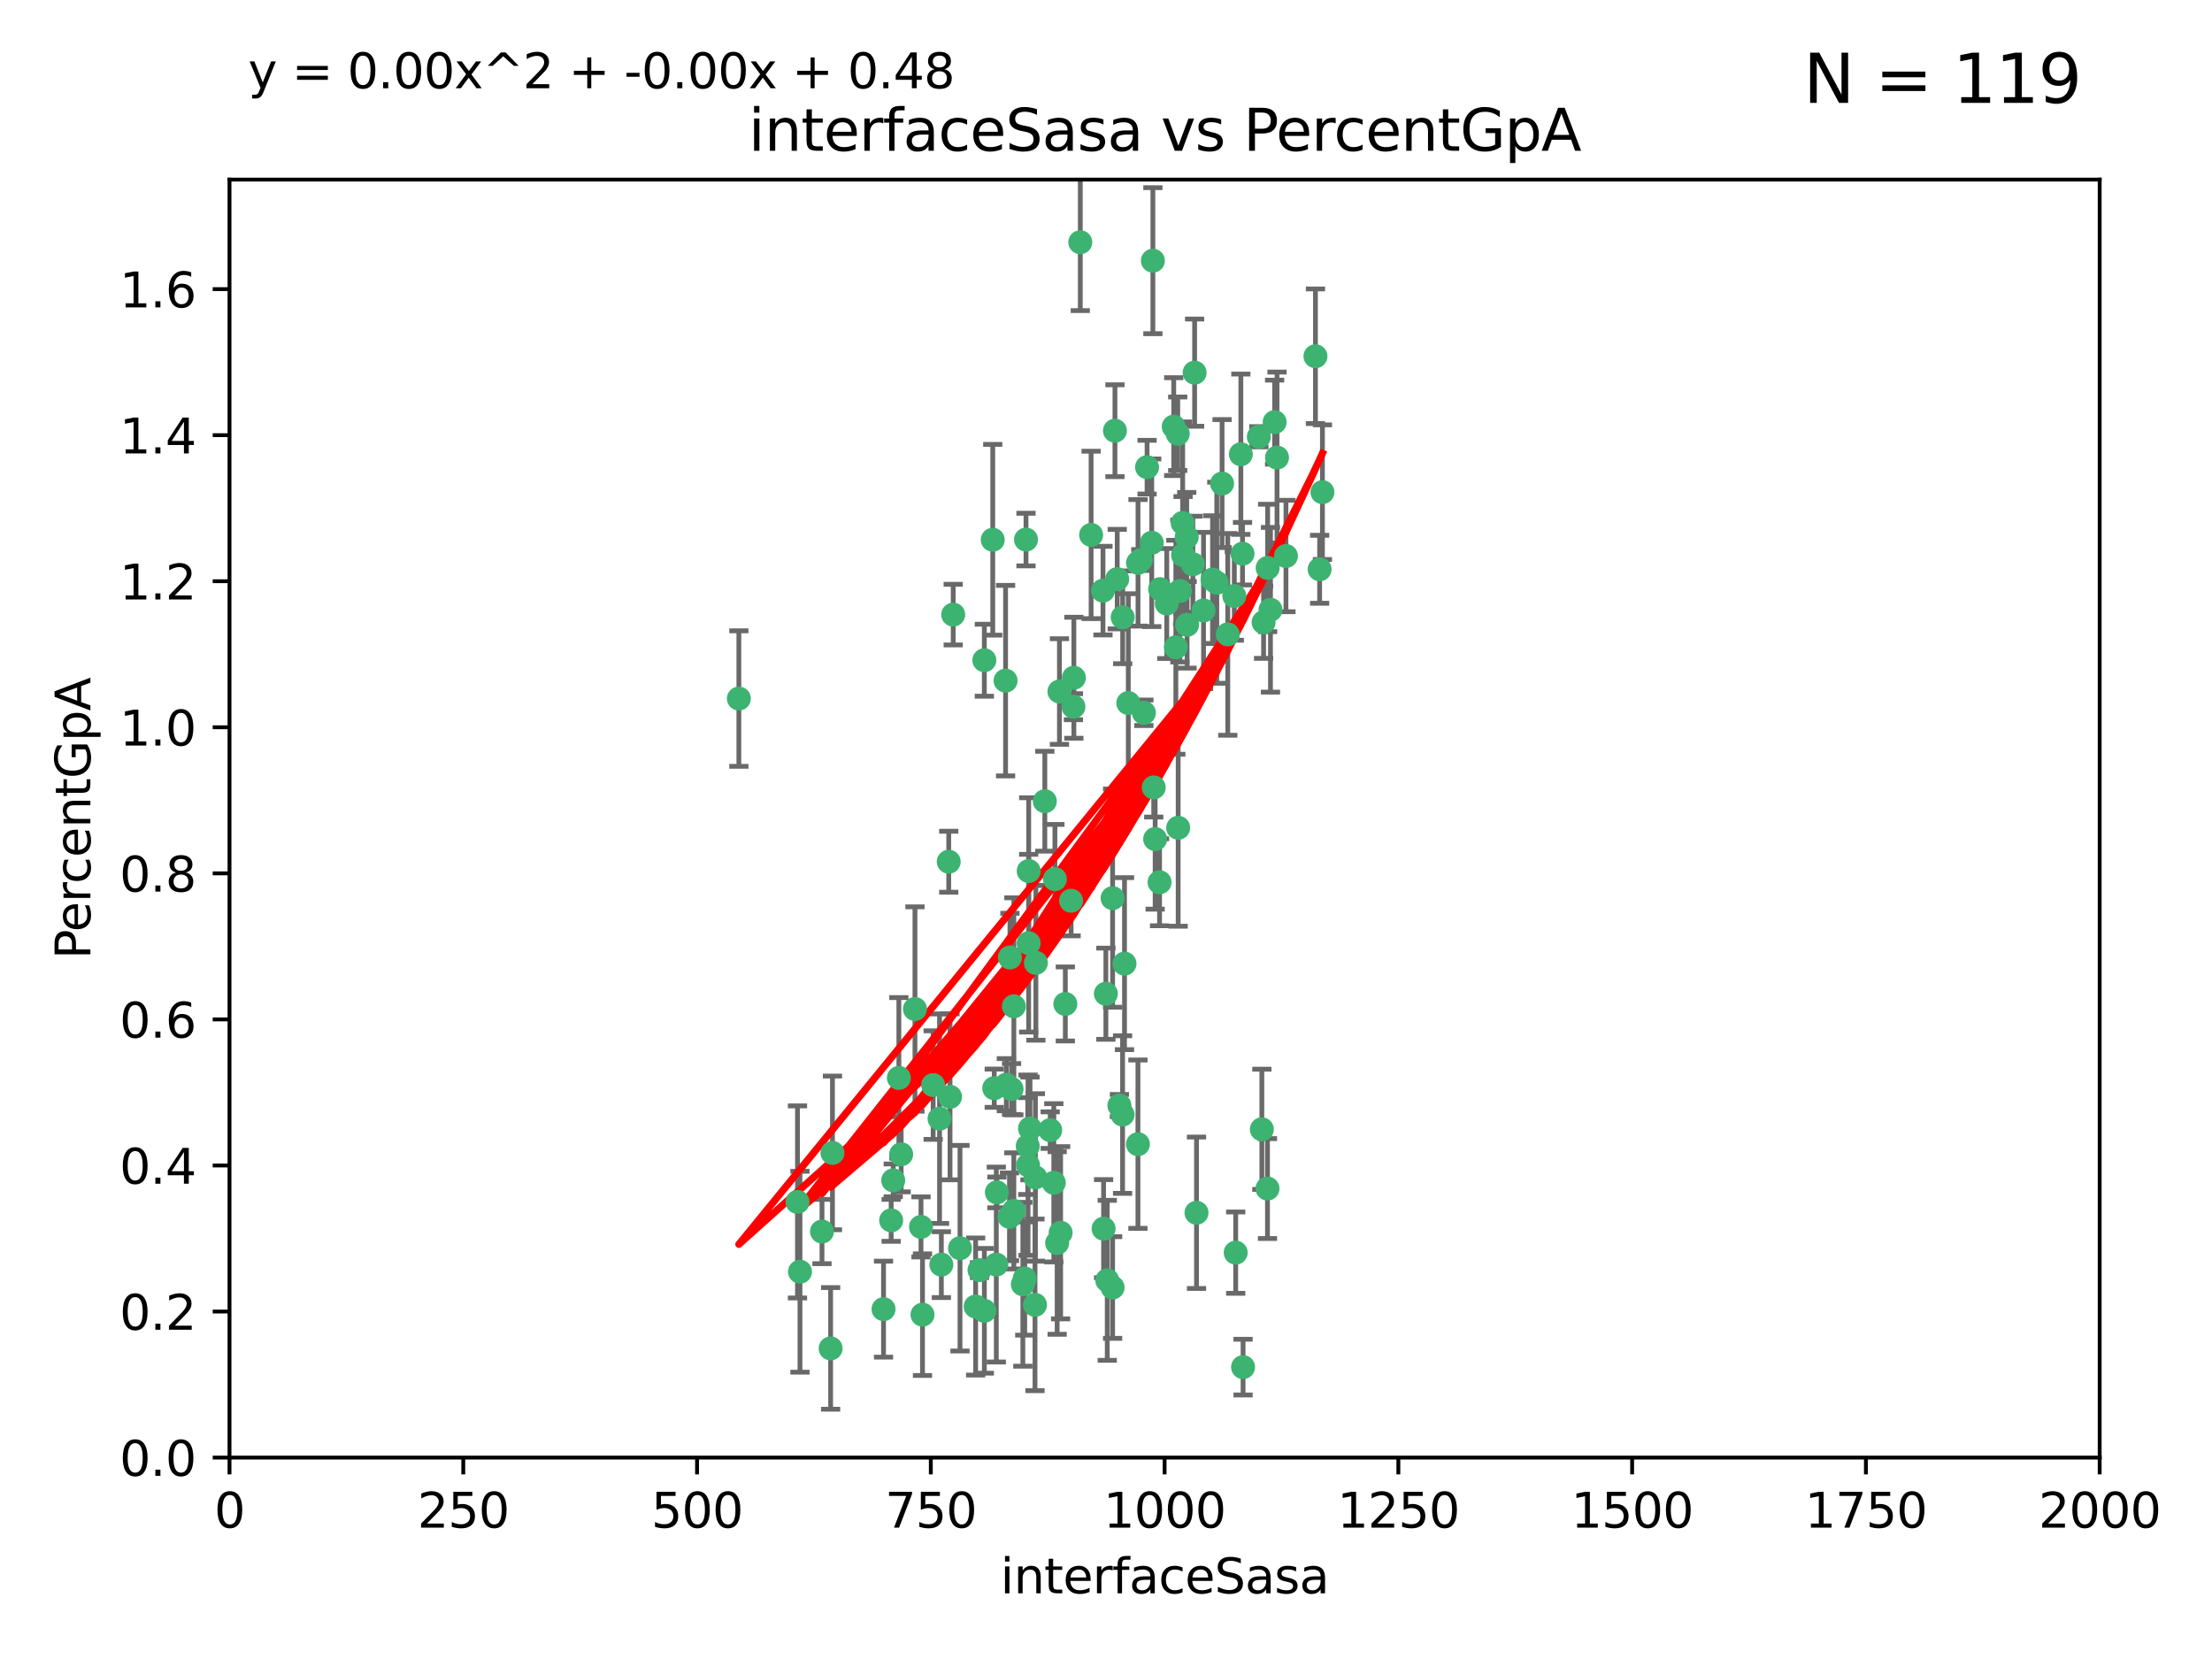<?xml version="1.0" encoding="utf-8" standalone="no"?>
<!DOCTYPE svg PUBLIC "-//W3C//DTD SVG 1.1//EN"
  "http://www.w3.org/Graphics/SVG/1.1/DTD/svg11.dtd">
<svg xmlns:xlink="http://www.w3.org/1999/xlink" width="460.8pt" height="345.6pt" viewBox="0 0 460.8 345.6" xmlns="http://www.w3.org/2000/svg" version="1.1">
 <defs>
  <style type="text/css">*{stroke-linejoin: round; stroke-linecap: butt}</style>
 </defs>
 <g id="figure_1">
  <g id="patch_1">
   <path d="M 0 345.6 
L 460.8 345.6 
L 460.8 0 
L 0 0 
z
" style="fill: #ffffff"/>
  </g>
  <g id="axes_1">
   <g id="patch_2">
    <path d="M 47.81 303.64 
L 437.4 303.64 
L 437.4 37.411 
L 47.81 37.411 
z
" style="fill: #ffffff"/>
   </g>
   <g id="PathCollection_1">
    <defs>
     <path id="m69a65dfc9a" d="M 0 1.118 
C 0.297 1.118 0.581 1 0.791 0.791 
C 1 0.581 1.118 0.297 1.118 0 
C 1.118 -0.297 1 -0.581 0.791 -0.791 
C 0.581 -1 0.297 -1.118 0 -1.118 
C -0.297 -1.118 -0.581 -1 -0.791 -0.791 
C -1 -0.581 -1.118 -0.297 -1.118 0 
C -1.118 0.297 -1 0.581 -0.791 0.791 
C -0.581 1 -0.297 1.118 0 1.118 
z
" style="stroke: #3cb371"/>
    </defs>
    <g clip-path="url(#pe218095c3f)">
     <use xlink:href="#m69a65dfc9a" x="275.486" y="102.526" style="fill: #3cb371; stroke: #3cb371"/>
     <use xlink:href="#m69a65dfc9a" x="274.906" y="118.592" style="fill: #3cb371; stroke: #3cb371"/>
     <use xlink:href="#m69a65dfc9a" x="258.839" y="115.347" style="fill: #3cb371; stroke: #3cb371"/>
     <use xlink:href="#m69a65dfc9a" x="266.025" y="95.318" style="fill: #3cb371; stroke: #3cb371"/>
     <use xlink:href="#m69a65dfc9a" x="274.033" y="74.211" style="fill: #3cb371; stroke: #3cb371"/>
     <use xlink:href="#m69a65dfc9a" x="244.948" y="134.836" style="fill: #3cb371; stroke: #3cb371"/>
     <use xlink:href="#m69a65dfc9a" x="245.342" y="90.362" style="fill: #3cb371; stroke: #3cb371"/>
     <use xlink:href="#m69a65dfc9a" x="238.294" y="148.487" style="fill: #3cb371; stroke: #3cb371"/>
     <use xlink:href="#m69a65dfc9a" x="265.53" y="87.939" style="fill: #3cb371; stroke: #3cb371"/>
     <use xlink:href="#m69a65dfc9a" x="240.166" y="54.304" style="fill: #3cb371; stroke: #3cb371"/>
     <use xlink:href="#m69a65dfc9a" x="233.876" y="128.593" style="fill: #3cb371; stroke: #3cb371"/>
     <use xlink:href="#m69a65dfc9a" x="246.37" y="108.935" style="fill: #3cb371; stroke: #3cb371"/>
     <use xlink:href="#m69a65dfc9a" x="247.296" y="130.157" style="fill: #3cb371; stroke: #3cb371"/>
     <use xlink:href="#m69a65dfc9a" x="231.774" y="187.094" style="fill: #3cb371; stroke: #3cb371"/>
     <use xlink:href="#m69a65dfc9a" x="238.956" y="97.317" style="fill: #3cb371; stroke: #3cb371"/>
     <use xlink:href="#m69a65dfc9a" x="243.059" y="125.723" style="fill: #3cb371; stroke: #3cb371"/>
     <use xlink:href="#m69a65dfc9a" x="230.374" y="207.013" style="fill: #3cb371; stroke: #3cb371"/>
     <use xlink:href="#m69a65dfc9a" x="267.887" y="115.829" style="fill: #3cb371; stroke: #3cb371"/>
     <use xlink:href="#m69a65dfc9a" x="245.788" y="123.117" style="fill: #3cb371; stroke: #3cb371"/>
     <use xlink:href="#m69a65dfc9a" x="219.756" y="183.14" style="fill: #3cb371; stroke: #3cb371"/>
     <use xlink:href="#m69a65dfc9a" x="220.702" y="144.057" style="fill: #3cb371; stroke: #3cb371"/>
     <use xlink:href="#m69a65dfc9a" x="217.656" y="166.909" style="fill: #3cb371; stroke: #3cb371"/>
     <use xlink:href="#m69a65dfc9a" x="244.508" y="88.874" style="fill: #3cb371; stroke: #3cb371"/>
     <use xlink:href="#m69a65dfc9a" x="221.928" y="209.141" style="fill: #3cb371; stroke: #3cb371"/>
     <use xlink:href="#m69a65dfc9a" x="166.13" y="250.385" style="fill: #3cb371; stroke: #3cb371"/>
     <use xlink:href="#m69a65dfc9a" x="250.718" y="127.171" style="fill: #3cb371; stroke: #3cb371"/>
     <use xlink:href="#m69a65dfc9a" x="245.435" y="172.439" style="fill: #3cb371; stroke: #3cb371"/>
     <use xlink:href="#m69a65dfc9a" x="264.664" y="127.028" style="fill: #3cb371; stroke: #3cb371"/>
     <use xlink:href="#m69a65dfc9a" x="191.859" y="255.586" style="fill: #3cb371; stroke: #3cb371"/>
     <use xlink:href="#m69a65dfc9a" x="240.345" y="164.032" style="fill: #3cb371; stroke: #3cb371"/>
     <use xlink:href="#m69a65dfc9a" x="196.1" y="263.443" style="fill: #3cb371; stroke: #3cb371"/>
     <use xlink:href="#m69a65dfc9a" x="229.772" y="123.038" style="fill: #3cb371; stroke: #3cb371"/>
     <use xlink:href="#m69a65dfc9a" x="257.131" y="124.161" style="fill: #3cb371; stroke: #3cb371"/>
     <use xlink:href="#m69a65dfc9a" x="153.919" y="145.522" style="fill: #3cb371; stroke: #3cb371"/>
     <use xlink:href="#m69a65dfc9a" x="211.2" y="252.251" style="fill: #3cb371; stroke: #3cb371"/>
     <use xlink:href="#m69a65dfc9a" x="206.808" y="112.441" style="fill: #3cb371; stroke: #3cb371"/>
     <use xlink:href="#m69a65dfc9a" x="246.456" y="115.624" style="fill: #3cb371; stroke: #3cb371"/>
     <use xlink:href="#m69a65dfc9a" x="252.596" y="120.746" style="fill: #3cb371; stroke: #3cb371"/>
     <use xlink:href="#m69a65dfc9a" x="239.93" y="113.07" style="fill: #3cb371; stroke: #3cb371"/>
     <use xlink:href="#m69a65dfc9a" x="215.791" y="200.575" style="fill: #3cb371; stroke: #3cb371"/>
     <use xlink:href="#m69a65dfc9a" x="185.643" y="254.222" style="fill: #3cb371; stroke: #3cb371"/>
     <use xlink:href="#m69a65dfc9a" x="232.737" y="120.64" style="fill: #3cb371; stroke: #3cb371"/>
     <use xlink:href="#m69a65dfc9a" x="225.044" y="50.463" style="fill: #3cb371; stroke: #3cb371"/>
     <use xlink:href="#m69a65dfc9a" x="264.075" y="118.317" style="fill: #3cb371; stroke: #3cb371"/>
     <use xlink:href="#m69a65dfc9a" x="255.769" y="132.151" style="fill: #3cb371; stroke: #3cb371"/>
     <use xlink:href="#m69a65dfc9a" x="248.492" y="117.548" style="fill: #3cb371; stroke: #3cb371"/>
     <use xlink:href="#m69a65dfc9a" x="233.191" y="230.303" style="fill: #3cb371; stroke: #3cb371"/>
     <use xlink:href="#m69a65dfc9a" x="205.058" y="273.067" style="fill: #3cb371; stroke: #3cb371"/>
     <use xlink:href="#m69a65dfc9a" x="198.57" y="128.033" style="fill: #3cb371; stroke: #3cb371"/>
     <use xlink:href="#m69a65dfc9a" x="241.67" y="122.726" style="fill: #3cb371; stroke: #3cb371"/>
     <use xlink:href="#m69a65dfc9a" x="213.736" y="112.4" style="fill: #3cb371; stroke: #3cb371"/>
     <use xlink:href="#m69a65dfc9a" x="253.48" y="121.39" style="fill: #3cb371; stroke: #3cb371"/>
     <use xlink:href="#m69a65dfc9a" x="227.298" y="111.43" style="fill: #3cb371; stroke: #3cb371"/>
     <use xlink:href="#m69a65dfc9a" x="257.419" y="260.948" style="fill: #3cb371; stroke: #3cb371"/>
     <use xlink:href="#m69a65dfc9a" x="223.706" y="141.186" style="fill: #3cb371; stroke: #3cb371"/>
     <use xlink:href="#m69a65dfc9a" x="254.581" y="100.735" style="fill: #3cb371; stroke: #3cb371"/>
     <use xlink:href="#m69a65dfc9a" x="218.778" y="235.426" style="fill: #3cb371; stroke: #3cb371"/>
     <use xlink:href="#m69a65dfc9a" x="223.131" y="187.642" style="fill: #3cb371; stroke: #3cb371"/>
     <use xlink:href="#m69a65dfc9a" x="262.238" y="90.985" style="fill: #3cb371; stroke: #3cb371"/>
     <use xlink:href="#m69a65dfc9a" x="237.649" y="116.663" style="fill: #3cb371; stroke: #3cb371"/>
     <use xlink:href="#m69a65dfc9a" x="237.069" y="117.25" style="fill: #3cb371; stroke: #3cb371"/>
     <use xlink:href="#m69a65dfc9a" x="262.866" y="235.252" style="fill: #3cb371; stroke: #3cb371"/>
     <use xlink:href="#m69a65dfc9a" x="229.899" y="255.956" style="fill: #3cb371; stroke: #3cb371"/>
     <use xlink:href="#m69a65dfc9a" x="231.776" y="268.209" style="fill: #3cb371; stroke: #3cb371"/>
     <use xlink:href="#m69a65dfc9a" x="207.67" y="248.399" style="fill: #3cb371; stroke: #3cb371"/>
     <use xlink:href="#m69a65dfc9a" x="214.099" y="238.745" style="fill: #3cb371; stroke: #3cb371"/>
     <use xlink:href="#m69a65dfc9a" x="214.288" y="196.482" style="fill: #3cb371; stroke: #3cb371"/>
     <use xlink:href="#m69a65dfc9a" x="210.388" y="199.457" style="fill: #3cb371; stroke: #3cb371"/>
     <use xlink:href="#m69a65dfc9a" x="186.074" y="245.891" style="fill: #3cb371; stroke: #3cb371"/>
     <use xlink:href="#m69a65dfc9a" x="173.034" y="280.897" style="fill: #3cb371; stroke: #3cb371"/>
     <use xlink:href="#m69a65dfc9a" x="195.724" y="233.04" style="fill: #3cb371; stroke: #3cb371"/>
     <use xlink:href="#m69a65dfc9a" x="247.216" y="111.877" style="fill: #3cb371; stroke: #3cb371"/>
     <use xlink:href="#m69a65dfc9a" x="214.295" y="181.451" style="fill: #3cb371; stroke: #3cb371"/>
     <use xlink:href="#m69a65dfc9a" x="187.252" y="224.544" style="fill: #3cb371; stroke: #3cb371"/>
     <use xlink:href="#m69a65dfc9a" x="214.568" y="235.075" style="fill: #3cb371; stroke: #3cb371"/>
     <use xlink:href="#m69a65dfc9a" x="213.471" y="266.343" style="fill: #3cb371; stroke: #3cb371"/>
     <use xlink:href="#m69a65dfc9a" x="187.729" y="240.46" style="fill: #3cb371; stroke: #3cb371"/>
     <use xlink:href="#m69a65dfc9a" x="230.662" y="266.713" style="fill: #3cb371; stroke: #3cb371"/>
     <use xlink:href="#m69a65dfc9a" x="211.206" y="209.633" style="fill: #3cb371; stroke: #3cb371"/>
     <use xlink:href="#m69a65dfc9a" x="207.117" y="226.694" style="fill: #3cb371; stroke: #3cb371"/>
     <use xlink:href="#m69a65dfc9a" x="234.254" y="200.742" style="fill: #3cb371; stroke: #3cb371"/>
     <use xlink:href="#m69a65dfc9a" x="197.907" y="228.491" style="fill: #3cb371; stroke: #3cb371"/>
     <use xlink:href="#m69a65dfc9a" x="210.729" y="226.863" style="fill: #3cb371; stroke: #3cb371"/>
     <use xlink:href="#m69a65dfc9a" x="232.265" y="89.722" style="fill: #3cb371; stroke: #3cb371"/>
     <use xlink:href="#m69a65dfc9a" x="258.492" y="94.622" style="fill: #3cb371; stroke: #3cb371"/>
     <use xlink:href="#m69a65dfc9a" x="205.056" y="137.537" style="fill: #3cb371; stroke: #3cb371"/>
     <use xlink:href="#m69a65dfc9a" x="173.416" y="240.17" style="fill: #3cb371; stroke: #3cb371"/>
     <use xlink:href="#m69a65dfc9a" x="237.053" y="238.351" style="fill: #3cb371; stroke: #3cb371"/>
     <use xlink:href="#m69a65dfc9a" x="207.548" y="263.429" style="fill: #3cb371; stroke: #3cb371"/>
     <use xlink:href="#m69a65dfc9a" x="210.296" y="253.486" style="fill: #3cb371; stroke: #3cb371"/>
     <use xlink:href="#m69a65dfc9a" x="192.173" y="273.866" style="fill: #3cb371; stroke: #3cb371"/>
     <use xlink:href="#m69a65dfc9a" x="249.255" y="252.643" style="fill: #3cb371; stroke: #3cb371"/>
     <use xlink:href="#m69a65dfc9a" x="264.04" y="247.6" style="fill: #3cb371; stroke: #3cb371"/>
     <use xlink:href="#m69a65dfc9a" x="204.049" y="264.585" style="fill: #3cb371; stroke: #3cb371"/>
     <use xlink:href="#m69a65dfc9a" x="219.526" y="246.398" style="fill: #3cb371; stroke: #3cb371"/>
     <use xlink:href="#m69a65dfc9a" x="220.948" y="256.806" style="fill: #3cb371; stroke: #3cb371"/>
     <use xlink:href="#m69a65dfc9a" x="203.245" y="272.174" style="fill: #3cb371; stroke: #3cb371"/>
     <use xlink:href="#m69a65dfc9a" x="194.395" y="226.045" style="fill: #3cb371; stroke: #3cb371"/>
     <use xlink:href="#m69a65dfc9a" x="241.557" y="183.793" style="fill: #3cb371; stroke: #3cb371"/>
     <use xlink:href="#m69a65dfc9a" x="263.228" y="129.634" style="fill: #3cb371; stroke: #3cb371"/>
     <use xlink:href="#m69a65dfc9a" x="215.61" y="271.826" style="fill: #3cb371; stroke: #3cb371"/>
     <use xlink:href="#m69a65dfc9a" x="233.853" y="232.184" style="fill: #3cb371; stroke: #3cb371"/>
     <use xlink:href="#m69a65dfc9a" x="220.225" y="258.939" style="fill: #3cb371; stroke: #3cb371"/>
     <use xlink:href="#m69a65dfc9a" x="214.161" y="242.728" style="fill: #3cb371; stroke: #3cb371"/>
     <use xlink:href="#m69a65dfc9a" x="223.611" y="147.219" style="fill: #3cb371; stroke: #3cb371"/>
     <use xlink:href="#m69a65dfc9a" x="240.64" y="174.785" style="fill: #3cb371; stroke: #3cb371"/>
     <use xlink:href="#m69a65dfc9a" x="171.234" y="256.55" style="fill: #3cb371; stroke: #3cb371"/>
     <use xlink:href="#m69a65dfc9a" x="258.954" y="284.794" style="fill: #3cb371; stroke: #3cb371"/>
     <use xlink:href="#m69a65dfc9a" x="190.603" y="210.197" style="fill: #3cb371; stroke: #3cb371"/>
     <use xlink:href="#m69a65dfc9a" x="166.649" y="264.919" style="fill: #3cb371; stroke: #3cb371"/>
     <use xlink:href="#m69a65dfc9a" x="235.045" y="146.454" style="fill: #3cb371; stroke: #3cb371"/>
     <use xlink:href="#m69a65dfc9a" x="209.638" y="225.964" style="fill: #3cb371; stroke: #3cb371"/>
     <use xlink:href="#m69a65dfc9a" x="209.48" y="141.79" style="fill: #3cb371; stroke: #3cb371"/>
     <use xlink:href="#m69a65dfc9a" x="199.986" y="260.024" style="fill: #3cb371; stroke: #3cb371"/>
     <use xlink:href="#m69a65dfc9a" x="248.862" y="77.63" style="fill: #3cb371; stroke: #3cb371"/>
     <use xlink:href="#m69a65dfc9a" x="197.639" y="179.513" style="fill: #3cb371; stroke: #3cb371"/>
     <use xlink:href="#m69a65dfc9a" x="213.078" y="267.537" style="fill: #3cb371; stroke: #3cb371"/>
     <use xlink:href="#m69a65dfc9a" x="184.055" y="272.718" style="fill: #3cb371; stroke: #3cb371"/>
     <use xlink:href="#m69a65dfc9a" x="215.694" y="245.278" style="fill: #3cb371; stroke: #3cb371"/>
    </g>
   </g>
   <g id="matplotlib.axis_1">
    <g id="xtick_1">
     <g id="line2d_1">
      <defs>
       <path id="mc0dd8e3565" d="M 0 0 
L 0 3.5 
" style="stroke: #000000; stroke-width: 0.8"/>
      </defs>
      <g>
       <use xlink:href="#mc0dd8e3565" x="47.81" y="303.64" style="stroke: #000000; stroke-width: 0.8"/>
      </g>
     </g>
     <g id="text_1">
      <!-- 0 -->
      <g transform="translate(44.629 318.238)scale(0.1 -0.1)">
       <defs>
        <path id="DejaVuSans-30" d="M 2034 4250 
Q 1547 4250 1301 3770 
Q 1056 3291 1056 2328 
Q 1056 1369 1301 889 
Q 1547 409 2034 409 
Q 2525 409 2770 889 
Q 3016 1369 3016 2328 
Q 3016 3291 2770 3770 
Q 2525 4250 2034 4250 
z
M 2034 4750 
Q 2819 4750 3233 4129 
Q 3647 3509 3647 2328 
Q 3647 1150 3233 529 
Q 2819 -91 2034 -91 
Q 1250 -91 836 529 
Q 422 1150 422 2328 
Q 422 3509 836 4129 
Q 1250 4750 2034 4750 
z
" transform="scale(0.016)"/>
       </defs>
       <use xlink:href="#DejaVuSans-30"/>
      </g>
     </g>
    </g>
    <g id="xtick_2">
     <g id="line2d_2">
      <g>
       <use xlink:href="#mc0dd8e3565" x="96.509" y="303.64" style="stroke: #000000; stroke-width: 0.8"/>
      </g>
     </g>
     <g id="text_2">
      <!-- 250 -->
      <g transform="translate(86.965 318.238)scale(0.1 -0.1)">
       <defs>
        <path id="DejaVuSans-32" d="M 1228 531 
L 3431 531 
L 3431 0 
L 469 0 
L 469 531 
Q 828 903 1448 1529 
Q 2069 2156 2228 2338 
Q 2531 2678 2651 2914 
Q 2772 3150 2772 3378 
Q 2772 3750 2511 3984 
Q 2250 4219 1831 4219 
Q 1534 4219 1204 4116 
Q 875 4013 500 3803 
L 500 4441 
Q 881 4594 1212 4672 
Q 1544 4750 1819 4750 
Q 2544 4750 2975 4387 
Q 3406 4025 3406 3419 
Q 3406 3131 3298 2873 
Q 3191 2616 2906 2266 
Q 2828 2175 2409 1742 
Q 1991 1309 1228 531 
z
" transform="scale(0.016)"/>
        <path id="DejaVuSans-35" d="M 691 4666 
L 3169 4666 
L 3169 4134 
L 1269 4134 
L 1269 2991 
Q 1406 3038 1543 3061 
Q 1681 3084 1819 3084 
Q 2600 3084 3056 2656 
Q 3513 2228 3513 1497 
Q 3513 744 3044 326 
Q 2575 -91 1722 -91 
Q 1428 -91 1123 -41 
Q 819 9 494 109 
L 494 744 
Q 775 591 1075 516 
Q 1375 441 1709 441 
Q 2250 441 2565 725 
Q 2881 1009 2881 1497 
Q 2881 1984 2565 2268 
Q 2250 2553 1709 2553 
Q 1456 2553 1204 2497 
Q 953 2441 691 2322 
L 691 4666 
z
" transform="scale(0.016)"/>
       </defs>
       <use xlink:href="#DejaVuSans-32"/>
       <use xlink:href="#DejaVuSans-35" x="63.623"/>
       <use xlink:href="#DejaVuSans-30" x="127.246"/>
      </g>
     </g>
    </g>
    <g id="xtick_3">
     <g id="line2d_3">
      <g>
       <use xlink:href="#mc0dd8e3565" x="145.208" y="303.64" style="stroke: #000000; stroke-width: 0.8"/>
      </g>
     </g>
     <g id="text_3">
      <!-- 500 -->
      <g transform="translate(135.664 318.238)scale(0.1 -0.1)">
       <use xlink:href="#DejaVuSans-35"/>
       <use xlink:href="#DejaVuSans-30" x="63.623"/>
       <use xlink:href="#DejaVuSans-30" x="127.246"/>
      </g>
     </g>
    </g>
    <g id="xtick_4">
     <g id="line2d_4">
      <g>
       <use xlink:href="#mc0dd8e3565" x="193.906" y="303.64" style="stroke: #000000; stroke-width: 0.8"/>
      </g>
     </g>
     <g id="text_4">
      <!-- 750 -->
      <g transform="translate(184.363 318.238)scale(0.1 -0.1)">
       <defs>
        <path id="DejaVuSans-37" d="M 525 4666 
L 3525 4666 
L 3525 4397 
L 1831 0 
L 1172 0 
L 2766 4134 
L 525 4134 
L 525 4666 
z
" transform="scale(0.016)"/>
       </defs>
       <use xlink:href="#DejaVuSans-37"/>
       <use xlink:href="#DejaVuSans-35" x="63.623"/>
       <use xlink:href="#DejaVuSans-30" x="127.246"/>
      </g>
     </g>
    </g>
    <g id="xtick_5">
     <g id="line2d_5">
      <g>
       <use xlink:href="#mc0dd8e3565" x="242.605" y="303.64" style="stroke: #000000; stroke-width: 0.8"/>
      </g>
     </g>
     <g id="text_5">
      <!-- 1000 -->
      <g transform="translate(229.88 318.238)scale(0.1 -0.1)">
       <defs>
        <path id="DejaVuSans-31" d="M 794 531 
L 1825 531 
L 1825 4091 
L 703 3866 
L 703 4441 
L 1819 4666 
L 2450 4666 
L 2450 531 
L 3481 531 
L 3481 0 
L 794 0 
L 794 531 
z
" transform="scale(0.016)"/>
       </defs>
       <use xlink:href="#DejaVuSans-31"/>
       <use xlink:href="#DejaVuSans-30" x="63.623"/>
       <use xlink:href="#DejaVuSans-30" x="127.246"/>
       <use xlink:href="#DejaVuSans-30" x="190.869"/>
      </g>
     </g>
    </g>
    <g id="xtick_6">
     <g id="line2d_6">
      <g>
       <use xlink:href="#mc0dd8e3565" x="291.304" y="303.64" style="stroke: #000000; stroke-width: 0.8"/>
      </g>
     </g>
     <g id="text_6">
      <!-- 1250 -->
      <g transform="translate(278.579 318.238)scale(0.1 -0.1)">
       <use xlink:href="#DejaVuSans-31"/>
       <use xlink:href="#DejaVuSans-32" x="63.623"/>
       <use xlink:href="#DejaVuSans-35" x="127.246"/>
       <use xlink:href="#DejaVuSans-30" x="190.869"/>
      </g>
     </g>
    </g>
    <g id="xtick_7">
     <g id="line2d_7">
      <g>
       <use xlink:href="#mc0dd8e3565" x="340.002" y="303.64" style="stroke: #000000; stroke-width: 0.8"/>
      </g>
     </g>
     <g id="text_7">
      <!-- 1500 -->
      <g transform="translate(327.277 318.238)scale(0.1 -0.1)">
       <use xlink:href="#DejaVuSans-31"/>
       <use xlink:href="#DejaVuSans-35" x="63.623"/>
       <use xlink:href="#DejaVuSans-30" x="127.246"/>
       <use xlink:href="#DejaVuSans-30" x="190.869"/>
      </g>
     </g>
    </g>
    <g id="xtick_8">
     <g id="line2d_8">
      <g>
       <use xlink:href="#mc0dd8e3565" x="388.701" y="303.64" style="stroke: #000000; stroke-width: 0.8"/>
      </g>
     </g>
     <g id="text_8">
      <!-- 1750 -->
      <g transform="translate(375.976 318.238)scale(0.1 -0.1)">
       <use xlink:href="#DejaVuSans-31"/>
       <use xlink:href="#DejaVuSans-37" x="63.623"/>
       <use xlink:href="#DejaVuSans-35" x="127.246"/>
       <use xlink:href="#DejaVuSans-30" x="190.869"/>
      </g>
     </g>
    </g>
    <g id="xtick_9">
     <g id="line2d_9">
      <g>
       <use xlink:href="#mc0dd8e3565" x="437.4" y="303.64" style="stroke: #000000; stroke-width: 0.8"/>
      </g>
     </g>
     <g id="text_9">
      <!-- 2000 -->
      <g transform="translate(424.675 318.238)scale(0.1 -0.1)">
       <use xlink:href="#DejaVuSans-32"/>
       <use xlink:href="#DejaVuSans-30" x="63.623"/>
       <use xlink:href="#DejaVuSans-30" x="127.246"/>
       <use xlink:href="#DejaVuSans-30" x="190.869"/>
      </g>
     </g>
    </g>
    <g id="text_10">
     <!-- interfaceSasa -->
     <g transform="translate(208.398 331.917)scale(0.1 -0.1)">
      <defs>
       <path id="DejaVuSans-69" d="M 603 3500 
L 1178 3500 
L 1178 0 
L 603 0 
L 603 3500 
z
M 603 4863 
L 1178 4863 
L 1178 4134 
L 603 4134 
L 603 4863 
z
" transform="scale(0.016)"/>
       <path id="DejaVuSans-6e" d="M 3513 2113 
L 3513 0 
L 2938 0 
L 2938 2094 
Q 2938 2591 2744 2837 
Q 2550 3084 2163 3084 
Q 1697 3084 1428 2787 
Q 1159 2491 1159 1978 
L 1159 0 
L 581 0 
L 581 3500 
L 1159 3500 
L 1159 2956 
Q 1366 3272 1645 3428 
Q 1925 3584 2291 3584 
Q 2894 3584 3203 3211 
Q 3513 2838 3513 2113 
z
" transform="scale(0.016)"/>
       <path id="DejaVuSans-74" d="M 1172 4494 
L 1172 3500 
L 2356 3500 
L 2356 3053 
L 1172 3053 
L 1172 1153 
Q 1172 725 1289 603 
Q 1406 481 1766 481 
L 2356 481 
L 2356 0 
L 1766 0 
Q 1100 0 847 248 
Q 594 497 594 1153 
L 594 3053 
L 172 3053 
L 172 3500 
L 594 3500 
L 594 4494 
L 1172 4494 
z
" transform="scale(0.016)"/>
       <path id="DejaVuSans-65" d="M 3597 1894 
L 3597 1613 
L 953 1613 
Q 991 1019 1311 708 
Q 1631 397 2203 397 
Q 2534 397 2845 478 
Q 3156 559 3463 722 
L 3463 178 
Q 3153 47 2828 -22 
Q 2503 -91 2169 -91 
Q 1331 -91 842 396 
Q 353 884 353 1716 
Q 353 2575 817 3079 
Q 1281 3584 2069 3584 
Q 2775 3584 3186 3129 
Q 3597 2675 3597 1894 
z
M 3022 2063 
Q 3016 2534 2758 2815 
Q 2500 3097 2075 3097 
Q 1594 3097 1305 2825 
Q 1016 2553 972 2059 
L 3022 2063 
z
" transform="scale(0.016)"/>
       <path id="DejaVuSans-72" d="M 2631 2963 
Q 2534 3019 2420 3045 
Q 2306 3072 2169 3072 
Q 1681 3072 1420 2755 
Q 1159 2438 1159 1844 
L 1159 0 
L 581 0 
L 581 3500 
L 1159 3500 
L 1159 2956 
Q 1341 3275 1631 3429 
Q 1922 3584 2338 3584 
Q 2397 3584 2469 3576 
Q 2541 3569 2628 3553 
L 2631 2963 
z
" transform="scale(0.016)"/>
       <path id="DejaVuSans-66" d="M 2375 4863 
L 2375 4384 
L 1825 4384 
Q 1516 4384 1395 4259 
Q 1275 4134 1275 3809 
L 1275 3500 
L 2222 3500 
L 2222 3053 
L 1275 3053 
L 1275 0 
L 697 0 
L 697 3053 
L 147 3053 
L 147 3500 
L 697 3500 
L 697 3744 
Q 697 4328 969 4595 
Q 1241 4863 1831 4863 
L 2375 4863 
z
" transform="scale(0.016)"/>
       <path id="DejaVuSans-61" d="M 2194 1759 
Q 1497 1759 1228 1600 
Q 959 1441 959 1056 
Q 959 750 1161 570 
Q 1363 391 1709 391 
Q 2188 391 2477 730 
Q 2766 1069 2766 1631 
L 2766 1759 
L 2194 1759 
z
M 3341 1997 
L 3341 0 
L 2766 0 
L 2766 531 
Q 2569 213 2275 61 
Q 1981 -91 1556 -91 
Q 1019 -91 701 211 
Q 384 513 384 1019 
Q 384 1609 779 1909 
Q 1175 2209 1959 2209 
L 2766 2209 
L 2766 2266 
Q 2766 2663 2505 2880 
Q 2244 3097 1772 3097 
Q 1472 3097 1187 3025 
Q 903 2953 641 2809 
L 641 3341 
Q 956 3463 1253 3523 
Q 1550 3584 1831 3584 
Q 2591 3584 2966 3190 
Q 3341 2797 3341 1997 
z
" transform="scale(0.016)"/>
       <path id="DejaVuSans-63" d="M 3122 3366 
L 3122 2828 
Q 2878 2963 2633 3030 
Q 2388 3097 2138 3097 
Q 1578 3097 1268 2742 
Q 959 2388 959 1747 
Q 959 1106 1268 751 
Q 1578 397 2138 397 
Q 2388 397 2633 464 
Q 2878 531 3122 666 
L 3122 134 
Q 2881 22 2623 -34 
Q 2366 -91 2075 -91 
Q 1284 -91 818 406 
Q 353 903 353 1747 
Q 353 2603 823 3093 
Q 1294 3584 2113 3584 
Q 2378 3584 2631 3529 
Q 2884 3475 3122 3366 
z
" transform="scale(0.016)"/>
       <path id="DejaVuSans-53" d="M 3425 4513 
L 3425 3897 
Q 3066 4069 2747 4153 
Q 2428 4238 2131 4238 
Q 1616 4238 1336 4038 
Q 1056 3838 1056 3469 
Q 1056 3159 1242 3001 
Q 1428 2844 1947 2747 
L 2328 2669 
Q 3034 2534 3370 2195 
Q 3706 1856 3706 1288 
Q 3706 609 3251 259 
Q 2797 -91 1919 -91 
Q 1588 -91 1214 -16 
Q 841 59 441 206 
L 441 856 
Q 825 641 1194 531 
Q 1563 422 1919 422 
Q 2459 422 2753 634 
Q 3047 847 3047 1241 
Q 3047 1584 2836 1778 
Q 2625 1972 2144 2069 
L 1759 2144 
Q 1053 2284 737 2584 
Q 422 2884 422 3419 
Q 422 4038 858 4394 
Q 1294 4750 2059 4750 
Q 2388 4750 2728 4690 
Q 3069 4631 3425 4513 
z
" transform="scale(0.016)"/>
       <path id="DejaVuSans-73" d="M 2834 3397 
L 2834 2853 
Q 2591 2978 2328 3040 
Q 2066 3103 1784 3103 
Q 1356 3103 1142 2972 
Q 928 2841 928 2578 
Q 928 2378 1081 2264 
Q 1234 2150 1697 2047 
L 1894 2003 
Q 2506 1872 2764 1633 
Q 3022 1394 3022 966 
Q 3022 478 2636 193 
Q 2250 -91 1575 -91 
Q 1294 -91 989 -36 
Q 684 19 347 128 
L 347 722 
Q 666 556 975 473 
Q 1284 391 1588 391 
Q 1994 391 2212 530 
Q 2431 669 2431 922 
Q 2431 1156 2273 1281 
Q 2116 1406 1581 1522 
L 1381 1569 
Q 847 1681 609 1914 
Q 372 2147 372 2553 
Q 372 3047 722 3315 
Q 1072 3584 1716 3584 
Q 2034 3584 2315 3537 
Q 2597 3491 2834 3397 
z
" transform="scale(0.016)"/>
      </defs>
      <use xlink:href="#DejaVuSans-69"/>
      <use xlink:href="#DejaVuSans-6e" x="27.783"/>
      <use xlink:href="#DejaVuSans-74" x="91.162"/>
      <use xlink:href="#DejaVuSans-65" x="130.371"/>
      <use xlink:href="#DejaVuSans-72" x="191.895"/>
      <use xlink:href="#DejaVuSans-66" x="233.008"/>
      <use xlink:href="#DejaVuSans-61" x="268.213"/>
      <use xlink:href="#DejaVuSans-63" x="329.492"/>
      <use xlink:href="#DejaVuSans-65" x="384.473"/>
      <use xlink:href="#DejaVuSans-53" x="445.996"/>
      <use xlink:href="#DejaVuSans-61" x="509.473"/>
      <use xlink:href="#DejaVuSans-73" x="570.752"/>
      <use xlink:href="#DejaVuSans-61" x="622.852"/>
     </g>
    </g>
   </g>
   <g id="matplotlib.axis_2">
    <g id="ytick_1">
     <g id="line2d_10">
      <defs>
       <path id="mb05e39051e" d="M 0 0 
L -3.5 0 
" style="stroke: #000000; stroke-width: 0.8"/>
      </defs>
      <g>
       <use xlink:href="#mb05e39051e" x="47.81" y="303.64" style="stroke: #000000; stroke-width: 0.8"/>
      </g>
     </g>
     <g id="text_11">
      <!-- 0.0 -->
      <g transform="translate(24.907 307.439)scale(0.1 -0.1)">
       <defs>
        <path id="DejaVuSans-2e" d="M 684 794 
L 1344 794 
L 1344 0 
L 684 0 
L 684 794 
z
" transform="scale(0.016)"/>
       </defs>
       <use xlink:href="#DejaVuSans-30"/>
       <use xlink:href="#DejaVuSans-2e" x="63.623"/>
       <use xlink:href="#DejaVuSans-30" x="95.41"/>
      </g>
     </g>
    </g>
    <g id="ytick_2">
     <g id="line2d_11">
      <g>
       <use xlink:href="#mb05e39051e" x="47.81" y="273.214" style="stroke: #000000; stroke-width: 0.8"/>
      </g>
     </g>
     <g id="text_12">
      <!-- 0.2 -->
      <g transform="translate(24.907 277.013)scale(0.1 -0.1)">
       <use xlink:href="#DejaVuSans-30"/>
       <use xlink:href="#DejaVuSans-2e" x="63.623"/>
       <use xlink:href="#DejaVuSans-32" x="95.41"/>
      </g>
     </g>
    </g>
    <g id="ytick_3">
     <g id="line2d_12">
      <g>
       <use xlink:href="#mb05e39051e" x="47.81" y="242.788" style="stroke: #000000; stroke-width: 0.8"/>
      </g>
     </g>
     <g id="text_13">
      <!-- 0.4 -->
      <g transform="translate(24.907 246.587)scale(0.1 -0.1)">
       <defs>
        <path id="DejaVuSans-34" d="M 2419 4116 
L 825 1625 
L 2419 1625 
L 2419 4116 
z
M 2253 4666 
L 3047 4666 
L 3047 1625 
L 3713 1625 
L 3713 1100 
L 3047 1100 
L 3047 0 
L 2419 0 
L 2419 1100 
L 313 1100 
L 313 1709 
L 2253 4666 
z
" transform="scale(0.016)"/>
       </defs>
       <use xlink:href="#DejaVuSans-30"/>
       <use xlink:href="#DejaVuSans-2e" x="63.623"/>
       <use xlink:href="#DejaVuSans-34" x="95.41"/>
      </g>
     </g>
    </g>
    <g id="ytick_4">
     <g id="line2d_13">
      <g>
       <use xlink:href="#mb05e39051e" x="47.81" y="212.362" style="stroke: #000000; stroke-width: 0.8"/>
      </g>
     </g>
     <g id="text_14">
      <!-- 0.6 -->
      <g transform="translate(24.907 216.161)scale(0.1 -0.1)">
       <defs>
        <path id="DejaVuSans-36" d="M 2113 2584 
Q 1688 2584 1439 2293 
Q 1191 2003 1191 1497 
Q 1191 994 1439 701 
Q 1688 409 2113 409 
Q 2538 409 2786 701 
Q 3034 994 3034 1497 
Q 3034 2003 2786 2293 
Q 2538 2584 2113 2584 
z
M 3366 4563 
L 3366 3988 
Q 3128 4100 2886 4159 
Q 2644 4219 2406 4219 
Q 1781 4219 1451 3797 
Q 1122 3375 1075 2522 
Q 1259 2794 1537 2939 
Q 1816 3084 2150 3084 
Q 2853 3084 3261 2657 
Q 3669 2231 3669 1497 
Q 3669 778 3244 343 
Q 2819 -91 2113 -91 
Q 1303 -91 875 529 
Q 447 1150 447 2328 
Q 447 3434 972 4092 
Q 1497 4750 2381 4750 
Q 2619 4750 2861 4703 
Q 3103 4656 3366 4563 
z
" transform="scale(0.016)"/>
       </defs>
       <use xlink:href="#DejaVuSans-30"/>
       <use xlink:href="#DejaVuSans-2e" x="63.623"/>
       <use xlink:href="#DejaVuSans-36" x="95.41"/>
      </g>
     </g>
    </g>
    <g id="ytick_5">
     <g id="line2d_14">
      <g>
       <use xlink:href="#mb05e39051e" x="47.81" y="181.935" style="stroke: #000000; stroke-width: 0.8"/>
      </g>
     </g>
     <g id="text_15">
      <!-- 0.8 -->
      <g transform="translate(24.907 185.735)scale(0.1 -0.1)">
       <defs>
        <path id="DejaVuSans-38" d="M 2034 2216 
Q 1584 2216 1326 1975 
Q 1069 1734 1069 1313 
Q 1069 891 1326 650 
Q 1584 409 2034 409 
Q 2484 409 2743 651 
Q 3003 894 3003 1313 
Q 3003 1734 2745 1975 
Q 2488 2216 2034 2216 
z
M 1403 2484 
Q 997 2584 770 2862 
Q 544 3141 544 3541 
Q 544 4100 942 4425 
Q 1341 4750 2034 4750 
Q 2731 4750 3128 4425 
Q 3525 4100 3525 3541 
Q 3525 3141 3298 2862 
Q 3072 2584 2669 2484 
Q 3125 2378 3379 2068 
Q 3634 1759 3634 1313 
Q 3634 634 3220 271 
Q 2806 -91 2034 -91 
Q 1263 -91 848 271 
Q 434 634 434 1313 
Q 434 1759 690 2068 
Q 947 2378 1403 2484 
z
M 1172 3481 
Q 1172 3119 1398 2916 
Q 1625 2713 2034 2713 
Q 2441 2713 2670 2916 
Q 2900 3119 2900 3481 
Q 2900 3844 2670 4047 
Q 2441 4250 2034 4250 
Q 1625 4250 1398 4047 
Q 1172 3844 1172 3481 
z
" transform="scale(0.016)"/>
       </defs>
       <use xlink:href="#DejaVuSans-30"/>
       <use xlink:href="#DejaVuSans-2e" x="63.623"/>
       <use xlink:href="#DejaVuSans-38" x="95.41"/>
      </g>
     </g>
    </g>
    <g id="ytick_6">
     <g id="line2d_15">
      <g>
       <use xlink:href="#mb05e39051e" x="47.81" y="151.509" style="stroke: #000000; stroke-width: 0.8"/>
      </g>
     </g>
     <g id="text_16">
      <!-- 1.0 -->
      <g transform="translate(24.907 155.308)scale(0.1 -0.1)">
       <use xlink:href="#DejaVuSans-31"/>
       <use xlink:href="#DejaVuSans-2e" x="63.623"/>
       <use xlink:href="#DejaVuSans-30" x="95.41"/>
      </g>
     </g>
    </g>
    <g id="ytick_7">
     <g id="line2d_16">
      <g>
       <use xlink:href="#mb05e39051e" x="47.81" y="121.083" style="stroke: #000000; stroke-width: 0.8"/>
      </g>
     </g>
     <g id="text_17">
      <!-- 1.2 -->
      <g transform="translate(24.907 124.882)scale(0.1 -0.1)">
       <use xlink:href="#DejaVuSans-31"/>
       <use xlink:href="#DejaVuSans-2e" x="63.623"/>
       <use xlink:href="#DejaVuSans-32" x="95.41"/>
      </g>
     </g>
    </g>
    <g id="ytick_8">
     <g id="line2d_17">
      <g>
       <use xlink:href="#mb05e39051e" x="47.81" y="90.657" style="stroke: #000000; stroke-width: 0.8"/>
      </g>
     </g>
     <g id="text_18">
      <!-- 1.4 -->
      <g transform="translate(24.907 94.456)scale(0.1 -0.1)">
       <use xlink:href="#DejaVuSans-31"/>
       <use xlink:href="#DejaVuSans-2e" x="63.623"/>
       <use xlink:href="#DejaVuSans-34" x="95.41"/>
      </g>
     </g>
    </g>
    <g id="ytick_9">
     <g id="line2d_18">
      <g>
       <use xlink:href="#mb05e39051e" x="47.81" y="60.231" style="stroke: #000000; stroke-width: 0.8"/>
      </g>
     </g>
     <g id="text_19">
      <!-- 1.6 -->
      <g transform="translate(24.907 64.03)scale(0.1 -0.1)">
       <use xlink:href="#DejaVuSans-31"/>
       <use xlink:href="#DejaVuSans-2e" x="63.623"/>
       <use xlink:href="#DejaVuSans-36" x="95.41"/>
      </g>
     </g>
    </g>
    <g id="text_20">
     <!-- PercentGpA -->
     <g transform="translate(18.827 199.802)rotate(-90)scale(0.1 -0.1)">
      <defs>
       <path id="DejaVuSans-50" d="M 1259 4147 
L 1259 2394 
L 2053 2394 
Q 2494 2394 2734 2622 
Q 2975 2850 2975 3272 
Q 2975 3691 2734 3919 
Q 2494 4147 2053 4147 
L 1259 4147 
z
M 628 4666 
L 2053 4666 
Q 2838 4666 3239 4311 
Q 3641 3956 3641 3272 
Q 3641 2581 3239 2228 
Q 2838 1875 2053 1875 
L 1259 1875 
L 1259 0 
L 628 0 
L 628 4666 
z
" transform="scale(0.016)"/>
       <path id="DejaVuSans-47" d="M 3809 666 
L 3809 1919 
L 2778 1919 
L 2778 2438 
L 4434 2438 
L 4434 434 
Q 4069 175 3628 42 
Q 3188 -91 2688 -91 
Q 1594 -91 976 548 
Q 359 1188 359 2328 
Q 359 3472 976 4111 
Q 1594 4750 2688 4750 
Q 3144 4750 3555 4637 
Q 3966 4525 4313 4306 
L 4313 3634 
Q 3963 3931 3569 4081 
Q 3175 4231 2741 4231 
Q 1884 4231 1454 3753 
Q 1025 3275 1025 2328 
Q 1025 1384 1454 906 
Q 1884 428 2741 428 
Q 3075 428 3337 486 
Q 3600 544 3809 666 
z
" transform="scale(0.016)"/>
       <path id="DejaVuSans-70" d="M 1159 525 
L 1159 -1331 
L 581 -1331 
L 581 3500 
L 1159 3500 
L 1159 2969 
Q 1341 3281 1617 3432 
Q 1894 3584 2278 3584 
Q 2916 3584 3314 3078 
Q 3713 2572 3713 1747 
Q 3713 922 3314 415 
Q 2916 -91 2278 -91 
Q 1894 -91 1617 61 
Q 1341 213 1159 525 
z
M 3116 1747 
Q 3116 2381 2855 2742 
Q 2594 3103 2138 3103 
Q 1681 3103 1420 2742 
Q 1159 2381 1159 1747 
Q 1159 1113 1420 752 
Q 1681 391 2138 391 
Q 2594 391 2855 752 
Q 3116 1113 3116 1747 
z
" transform="scale(0.016)"/>
       <path id="DejaVuSans-41" d="M 2188 4044 
L 1331 1722 
L 3047 1722 
L 2188 4044 
z
M 1831 4666 
L 2547 4666 
L 4325 0 
L 3669 0 
L 3244 1197 
L 1141 1197 
L 716 0 
L 50 0 
L 1831 4666 
z
" transform="scale(0.016)"/>
      </defs>
      <use xlink:href="#DejaVuSans-50"/>
      <use xlink:href="#DejaVuSans-65" x="56.678"/>
      <use xlink:href="#DejaVuSans-72" x="118.201"/>
      <use xlink:href="#DejaVuSans-63" x="157.064"/>
      <use xlink:href="#DejaVuSans-65" x="212.045"/>
      <use xlink:href="#DejaVuSans-6e" x="273.568"/>
      <use xlink:href="#DejaVuSans-74" x="336.947"/>
      <use xlink:href="#DejaVuSans-47" x="376.156"/>
      <use xlink:href="#DejaVuSans-70" x="453.646"/>
      <use xlink:href="#DejaVuSans-41" x="517.123"/>
     </g>
    </g>
   </g>
   <g id="LineCollection_1">
    <path d="M 275.486 116.551 
L 275.486 88.502 
" clip-path="url(#pe218095c3f)" style="fill: none; stroke: #696969"/>
    <path d="M 274.906 125.671 
L 274.906 111.513 
" clip-path="url(#pe218095c3f)" style="fill: none; stroke: #696969"/>
    <path d="M 258.839 121.856 
L 258.839 108.837 
" clip-path="url(#pe218095c3f)" style="fill: none; stroke: #696969"/>
    <path d="M 266.025 113.125 
L 266.025 77.511 
" clip-path="url(#pe218095c3f)" style="fill: none; stroke: #696969"/>
    <path d="M 274.033 88.233 
L 274.033 60.19 
" clip-path="url(#pe218095c3f)" style="fill: none; stroke: #696969"/>
    <path d="M 244.948 157.119 
L 244.948 112.554 
" clip-path="url(#pe218095c3f)" style="fill: none; stroke: #696969"/>
    <path d="M 245.342 98.017 
L 245.342 82.708 
" clip-path="url(#pe218095c3f)" style="fill: none; stroke: #696969"/>
    <path d="M 238.294 151.141 
L 238.294 145.832 
" clip-path="url(#pe218095c3f)" style="fill: none; stroke: #696969"/>
    <path d="M 265.53 96.688 
L 265.53 79.189 
" clip-path="url(#pe218095c3f)" style="fill: none; stroke: #696969"/>
    <path d="M 240.166 69.514 
L 240.166 39.094 
" clip-path="url(#pe218095c3f)" style="fill: none; stroke: #696969"/>
    <path d="M 233.876 138.259 
L 233.876 118.927 
" clip-path="url(#pe218095c3f)" style="fill: none; stroke: #696969"/>
    <path d="M 246.37 129.975 
L 246.37 87.895 
" clip-path="url(#pe218095c3f)" style="fill: none; stroke: #696969"/>
    <path d="M 247.296 139.176 
L 247.296 121.139 
" clip-path="url(#pe218095c3f)" style="fill: none; stroke: #696969"/>
    <path d="M 231.774 209.823 
L 231.774 164.366 
" clip-path="url(#pe218095c3f)" style="fill: none; stroke: #696969"/>
    <path d="M 238.956 102.911 
L 238.956 91.723 
" clip-path="url(#pe218095c3f)" style="fill: none; stroke: #696969"/>
    <path d="M 243.059 137.173 
L 243.059 114.273 
" clip-path="url(#pe218095c3f)" style="fill: none; stroke: #696969"/>
    <path d="M 230.374 216.511 
L 230.374 197.514 
" clip-path="url(#pe218095c3f)" style="fill: none; stroke: #696969"/>
    <path d="M 267.887 127.434 
L 267.887 104.223 
" clip-path="url(#pe218095c3f)" style="fill: none; stroke: #696969"/>
    <path d="M 245.788 137.906 
L 245.788 108.328 
" clip-path="url(#pe218095c3f)" style="fill: none; stroke: #696969"/>
    <path d="M 219.756 194.535 
L 219.756 171.745 
" clip-path="url(#pe218095c3f)" style="fill: none; stroke: #696969"/>
    <path d="M 220.702 155.054 
L 220.702 133.06 
" clip-path="url(#pe218095c3f)" style="fill: none; stroke: #696969"/>
    <path d="M 217.656 177.313 
L 217.656 156.505 
" clip-path="url(#pe218095c3f)" style="fill: none; stroke: #696969"/>
    <path d="M 244.508 99.068 
L 244.508 78.679 
" clip-path="url(#pe218095c3f)" style="fill: none; stroke: #696969"/>
    <path d="M 221.928 216.853 
L 221.928 201.43 
" clip-path="url(#pe218095c3f)" style="fill: none; stroke: #696969"/>
    <path d="M 166.13 270.394 
L 166.13 230.377 
" clip-path="url(#pe218095c3f)" style="fill: none; stroke: #696969"/>
    <path d="M 250.718 143.45 
L 250.718 110.892 
" clip-path="url(#pe218095c3f)" style="fill: none; stroke: #696969"/>
    <path d="M 245.435 192.948 
L 245.435 151.931 
" clip-path="url(#pe218095c3f)" style="fill: none; stroke: #696969"/>
    <path d="M 264.664 144.184 
L 264.664 109.872 
" clip-path="url(#pe218095c3f)" style="fill: none; stroke: #696969"/>
    <path d="M 191.859 261.846 
L 191.859 249.326 
" clip-path="url(#pe218095c3f)" style="fill: none; stroke: #696969"/>
    <path d="M 240.345 170.206 
L 240.345 157.858 
" clip-path="url(#pe218095c3f)" style="fill: none; stroke: #696969"/>
    <path d="M 196.1 270.302 
L 196.1 256.584 
" clip-path="url(#pe218095c3f)" style="fill: none; stroke: #696969"/>
    <path d="M 229.772 132.269 
L 229.772 113.807 
" clip-path="url(#pe218095c3f)" style="fill: none; stroke: #696969"/>
    <path d="M 257.131 133.371 
L 257.131 114.951 
" clip-path="url(#pe218095c3f)" style="fill: none; stroke: #696969"/>
    <path d="M 153.919 159.637 
L 153.919 131.407 
" clip-path="url(#pe218095c3f)" style="fill: none; stroke: #696969"/>
    <path d="M 211.2 264.346 
L 211.2 240.155 
" clip-path="url(#pe218095c3f)" style="fill: none; stroke: #696969"/>
    <path d="M 206.808 132.308 
L 206.808 92.574 
" clip-path="url(#pe218095c3f)" style="fill: none; stroke: #696969"/>
    <path d="M 246.456 127.805 
L 246.456 103.444 
" clip-path="url(#pe218095c3f)" style="fill: none; stroke: #696969"/>
    <path d="M 252.596 134.052 
L 252.596 107.441 
" clip-path="url(#pe218095c3f)" style="fill: none; stroke: #696969"/>
    <path d="M 239.93 130.531 
L 239.93 95.608 
" clip-path="url(#pe218095c3f)" style="fill: none; stroke: #696969"/>
    <path d="M 215.791 216.692 
L 215.791 184.457 
" clip-path="url(#pe218095c3f)" style="fill: none; stroke: #696969"/>
    <path d="M 185.643 258.588 
L 185.643 249.857 
" clip-path="url(#pe218095c3f)" style="fill: none; stroke: #696969"/>
    <path d="M 232.737 131.008 
L 232.737 110.272 
" clip-path="url(#pe218095c3f)" style="fill: none; stroke: #696969"/>
    <path d="M 225.044 64.704 
L 225.044 36.222 
" clip-path="url(#pe218095c3f)" style="fill: none; stroke: #696969"/>
    <path d="M 264.075 131.588 
L 264.075 105.046 
" clip-path="url(#pe218095c3f)" style="fill: none; stroke: #696969"/>
    <path d="M 255.769 153.161 
L 255.769 111.142 
" clip-path="url(#pe218095c3f)" style="fill: none; stroke: #696969"/>
    <path d="M 248.492 127.556 
L 248.492 107.539 
" clip-path="url(#pe218095c3f)" style="fill: none; stroke: #696969"/>
    <path d="M 233.191 232.607 
L 233.191 227.999 
" clip-path="url(#pe218095c3f)" style="fill: none; stroke: #696969"/>
    <path d="M 205.058 286.059 
L 205.058 260.074 
" clip-path="url(#pe218095c3f)" style="fill: none; stroke: #696969"/>
    <path d="M 198.57 134.352 
L 198.57 121.715 
" clip-path="url(#pe218095c3f)" style="fill: none; stroke: #696969"/>
    <path d="M 241.67 124.287 
L 241.67 121.164 
" clip-path="url(#pe218095c3f)" style="fill: none; stroke: #696969"/>
    <path d="M 213.736 117.881 
L 213.736 106.919 
" clip-path="url(#pe218095c3f)" style="fill: none; stroke: #696969"/>
    <path d="M 253.48 142.334 
L 253.48 100.445 
" clip-path="url(#pe218095c3f)" style="fill: none; stroke: #696969"/>
    <path d="M 227.298 128.867 
L 227.298 93.993 
" clip-path="url(#pe218095c3f)" style="fill: none; stroke: #696969"/>
    <path d="M 257.419 269.417 
L 257.419 252.479 
" clip-path="url(#pe218095c3f)" style="fill: none; stroke: #696969"/>
    <path d="M 223.706 153.788 
L 223.706 128.583 
" clip-path="url(#pe218095c3f)" style="fill: none; stroke: #696969"/>
    <path d="M 254.581 114.065 
L 254.581 87.405 
" clip-path="url(#pe218095c3f)" style="fill: none; stroke: #696969"/>
    <path d="M 218.778 239.235 
L 218.778 231.618 
" clip-path="url(#pe218095c3f)" style="fill: none; stroke: #696969"/>
    <path d="M 223.131 194.952 
L 223.131 180.332 
" clip-path="url(#pe218095c3f)" style="fill: none; stroke: #696969"/>
    <path d="M 262.238 93.09 
L 262.238 88.88 
" clip-path="url(#pe218095c3f)" style="fill: none; stroke: #696969"/>
    <path d="M 237.649 118.845 
L 237.649 114.48 
" clip-path="url(#pe218095c3f)" style="fill: none; stroke: #696969"/>
    <path d="M 237.069 130.424 
L 237.069 104.076 
" clip-path="url(#pe218095c3f)" style="fill: none; stroke: #696969"/>
    <path d="M 262.866 247.774 
L 262.866 222.731 
" clip-path="url(#pe218095c3f)" style="fill: none; stroke: #696969"/>
    <path d="M 229.899 266.177 
L 229.899 245.734 
" clip-path="url(#pe218095c3f)" style="fill: none; stroke: #696969"/>
    <path d="M 231.776 278.801 
L 231.776 257.617 
" clip-path="url(#pe218095c3f)" style="fill: none; stroke: #696969"/>
    <path d="M 207.67 251.602 
L 207.67 245.196 
" clip-path="url(#pe218095c3f)" style="fill: none; stroke: #696969"/>
    <path d="M 214.099 248.833 
L 214.099 228.656 
" clip-path="url(#pe218095c3f)" style="fill: none; stroke: #696969"/>
    <path d="M 214.288 214.989 
L 214.288 177.976 
" clip-path="url(#pe218095c3f)" style="fill: none; stroke: #696969"/>
    <path d="M 210.388 208.661 
L 210.388 190.254 
" clip-path="url(#pe218095c3f)" style="fill: none; stroke: #696969"/>
    <path d="M 186.074 249.307 
L 186.074 242.474 
" clip-path="url(#pe218095c3f)" style="fill: none; stroke: #696969"/>
    <path d="M 173.034 293.564 
L 173.034 268.23 
" clip-path="url(#pe218095c3f)" style="fill: none; stroke: #696969"/>
    <path d="M 195.724 254.859 
L 195.724 211.22 
" clip-path="url(#pe218095c3f)" style="fill: none; stroke: #696969"/>
    <path d="M 247.216 121.164 
L 247.216 102.59 
" clip-path="url(#pe218095c3f)" style="fill: none; stroke: #696969"/>
    <path d="M 214.295 196.715 
L 214.295 166.186 
" clip-path="url(#pe218095c3f)" style="fill: none; stroke: #696969"/>
    <path d="M 187.252 241.275 
L 187.252 207.813 
" clip-path="url(#pe218095c3f)" style="fill: none; stroke: #696969"/>
    <path d="M 214.568 245.783 
L 214.568 224.368 
" clip-path="url(#pe218095c3f)" style="fill: none; stroke: #696969"/>
    <path d="M 213.471 278.137 
L 213.471 254.55 
" clip-path="url(#pe218095c3f)" style="fill: none; stroke: #696969"/>
    <path d="M 187.729 248.283 
L 187.729 232.638 
" clip-path="url(#pe218095c3f)" style="fill: none; stroke: #696969"/>
    <path d="M 230.662 283.378 
L 230.662 250.048 
" clip-path="url(#pe218095c3f)" style="fill: none; stroke: #696969"/>
    <path d="M 211.206 232.235 
L 211.206 187.031 
" clip-path="url(#pe218095c3f)" style="fill: none; stroke: #696969"/>
    <path d="M 207.117 230.679 
L 207.117 222.709 
" clip-path="url(#pe218095c3f)" style="fill: none; stroke: #696969"/>
    <path d="M 234.254 218.655 
L 234.254 182.829 
" clip-path="url(#pe218095c3f)" style="fill: none; stroke: #696969"/>
    <path d="M 197.907 245.782 
L 197.907 211.201 
" clip-path="url(#pe218095c3f)" style="fill: none; stroke: #696969"/>
    <path d="M 210.729 232.164 
L 210.729 221.562 
" clip-path="url(#pe218095c3f)" style="fill: none; stroke: #696969"/>
    <path d="M 232.265 99.288 
L 232.265 80.155 
" clip-path="url(#pe218095c3f)" style="fill: none; stroke: #696969"/>
    <path d="M 258.492 111.321 
L 258.492 77.924 
" clip-path="url(#pe218095c3f)" style="fill: none; stroke: #696969"/>
    <path d="M 205.056 145.036 
L 205.056 130.037 
" clip-path="url(#pe218095c3f)" style="fill: none; stroke: #696969"/>
    <path d="M 173.416 256.178 
L 173.416 224.163 
" clip-path="url(#pe218095c3f)" style="fill: none; stroke: #696969"/>
    <path d="M 237.053 255.886 
L 237.053 220.815 
" clip-path="url(#pe218095c3f)" style="fill: none; stroke: #696969"/>
    <path d="M 207.548 283.728 
L 207.548 243.13 
" clip-path="url(#pe218095c3f)" style="fill: none; stroke: #696969"/>
    <path d="M 210.296 262.628 
L 210.296 244.343 
" clip-path="url(#pe218095c3f)" style="fill: none; stroke: #696969"/>
    <path d="M 192.173 286.536 
L 192.173 261.196 
" clip-path="url(#pe218095c3f)" style="fill: none; stroke: #696969"/>
    <path d="M 249.255 268.416 
L 249.255 236.869 
" clip-path="url(#pe218095c3f)" style="fill: none; stroke: #696969"/>
    <path d="M 264.04 258.005 
L 264.04 237.194 
" clip-path="url(#pe218095c3f)" style="fill: none; stroke: #696969"/>
    <path d="M 204.049 266.135 
L 204.049 263.035 
" clip-path="url(#pe218095c3f)" style="fill: none; stroke: #696969"/>
    <path d="M 219.526 262.879 
L 219.526 229.916 
" clip-path="url(#pe218095c3f)" style="fill: none; stroke: #696969"/>
    <path d="M 220.948 274.747 
L 220.948 238.864 
" clip-path="url(#pe218095c3f)" style="fill: none; stroke: #696969"/>
    <path d="M 203.245 286.455 
L 203.245 257.893 
" clip-path="url(#pe218095c3f)" style="fill: none; stroke: #696969"/>
    <path d="M 194.395 237.349 
L 194.395 214.741 
" clip-path="url(#pe218095c3f)" style="fill: none; stroke: #696969"/>
    <path d="M 241.557 192.858 
L 241.557 174.727 
" clip-path="url(#pe218095c3f)" style="fill: none; stroke: #696969"/>
    <path d="M 263.228 137.148 
L 263.228 122.121 
" clip-path="url(#pe218095c3f)" style="fill: none; stroke: #696969"/>
    <path d="M 215.61 289.701 
L 215.61 253.951 
" clip-path="url(#pe218095c3f)" style="fill: none; stroke: #696969"/>
    <path d="M 233.853 248.599 
L 233.853 215.768 
" clip-path="url(#pe218095c3f)" style="fill: none; stroke: #696969"/>
    <path d="M 220.225 277.956 
L 220.225 239.922 
" clip-path="url(#pe218095c3f)" style="fill: none; stroke: #696969"/>
    <path d="M 214.161 261.509 
L 214.161 223.947 
" clip-path="url(#pe218095c3f)" style="fill: none; stroke: #696969"/>
    <path d="M 223.611 149.931 
L 223.611 144.506 
" clip-path="url(#pe218095c3f)" style="fill: none; stroke: #696969"/>
    <path d="M 240.64 189.396 
L 240.64 160.174 
" clip-path="url(#pe218095c3f)" style="fill: none; stroke: #696969"/>
    <path d="M 171.234 263.244 
L 171.234 249.856 
" clip-path="url(#pe218095c3f)" style="fill: none; stroke: #696969"/>
    <path d="M 258.954 290.597 
L 258.954 278.99 
" clip-path="url(#pe218095c3f)" style="fill: none; stroke: #696969"/>
    <path d="M 190.603 231.483 
L 190.603 188.911 
" clip-path="url(#pe218095c3f)" style="fill: none; stroke: #696969"/>
    <path d="M 166.649 285.846 
L 166.649 243.993 
" clip-path="url(#pe218095c3f)" style="fill: none; stroke: #696969"/>
    <path d="M 235.045 169.221 
L 235.045 123.686 
" clip-path="url(#pe218095c3f)" style="fill: none; stroke: #696969"/>
    <path d="M 209.638 231.4 
L 209.638 220.527 
" clip-path="url(#pe218095c3f)" style="fill: none; stroke: #696969"/>
    <path d="M 209.48 161.635 
L 209.48 121.944 
" clip-path="url(#pe218095c3f)" style="fill: none; stroke: #696969"/>
    <path d="M 199.986 281.442 
L 199.986 238.607 
" clip-path="url(#pe218095c3f)" style="fill: none; stroke: #696969"/>
    <path d="M 248.862 88.796 
L 248.862 66.463 
" clip-path="url(#pe218095c3f)" style="fill: none; stroke: #696969"/>
    <path d="M 197.639 185.864 
L 197.639 173.162 
" clip-path="url(#pe218095c3f)" style="fill: none; stroke: #696969"/>
    <path d="M 213.078 284.601 
L 213.078 250.473 
" clip-path="url(#pe218095c3f)" style="fill: none; stroke: #696969"/>
    <path d="M 184.055 282.712 
L 184.055 262.724 
" clip-path="url(#pe218095c3f)" style="fill: none; stroke: #696969"/>
    <path d="M 215.694 262.717 
L 215.694 227.838 
" clip-path="url(#pe218095c3f)" style="fill: none; stroke: #696969"/>
   </g>
   <g id="line2d_19">
    <defs>
     <path id="m7c3a492f07" d="M 2 0 
L -2 -0 
" style="stroke: #696969"/>
    </defs>
    <g clip-path="url(#pe218095c3f)">
     <use xlink:href="#m7c3a492f07" x="275.486" y="116.551" style="fill: #696969; stroke: #696969"/>
     <use xlink:href="#m7c3a492f07" x="274.906" y="125.671" style="fill: #696969; stroke: #696969"/>
     <use xlink:href="#m7c3a492f07" x="258.839" y="121.856" style="fill: #696969; stroke: #696969"/>
     <use xlink:href="#m7c3a492f07" x="266.025" y="113.125" style="fill: #696969; stroke: #696969"/>
     <use xlink:href="#m7c3a492f07" x="274.033" y="88.233" style="fill: #696969; stroke: #696969"/>
     <use xlink:href="#m7c3a492f07" x="244.948" y="157.119" style="fill: #696969; stroke: #696969"/>
     <use xlink:href="#m7c3a492f07" x="245.342" y="98.017" style="fill: #696969; stroke: #696969"/>
     <use xlink:href="#m7c3a492f07" x="238.294" y="151.141" style="fill: #696969; stroke: #696969"/>
     <use xlink:href="#m7c3a492f07" x="265.53" y="96.688" style="fill: #696969; stroke: #696969"/>
     <use xlink:href="#m7c3a492f07" x="240.166" y="69.514" style="fill: #696969; stroke: #696969"/>
     <use xlink:href="#m7c3a492f07" x="233.876" y="138.259" style="fill: #696969; stroke: #696969"/>
     <use xlink:href="#m7c3a492f07" x="246.37" y="129.975" style="fill: #696969; stroke: #696969"/>
     <use xlink:href="#m7c3a492f07" x="247.296" y="139.176" style="fill: #696969; stroke: #696969"/>
     <use xlink:href="#m7c3a492f07" x="231.774" y="209.823" style="fill: #696969; stroke: #696969"/>
     <use xlink:href="#m7c3a492f07" x="238.956" y="102.911" style="fill: #696969; stroke: #696969"/>
     <use xlink:href="#m7c3a492f07" x="243.059" y="137.173" style="fill: #696969; stroke: #696969"/>
     <use xlink:href="#m7c3a492f07" x="230.374" y="216.511" style="fill: #696969; stroke: #696969"/>
     <use xlink:href="#m7c3a492f07" x="267.887" y="127.434" style="fill: #696969; stroke: #696969"/>
     <use xlink:href="#m7c3a492f07" x="245.788" y="137.906" style="fill: #696969; stroke: #696969"/>
     <use xlink:href="#m7c3a492f07" x="219.756" y="194.535" style="fill: #696969; stroke: #696969"/>
     <use xlink:href="#m7c3a492f07" x="220.702" y="155.054" style="fill: #696969; stroke: #696969"/>
     <use xlink:href="#m7c3a492f07" x="217.656" y="177.313" style="fill: #696969; stroke: #696969"/>
     <use xlink:href="#m7c3a492f07" x="244.508" y="99.068" style="fill: #696969; stroke: #696969"/>
     <use xlink:href="#m7c3a492f07" x="221.928" y="216.853" style="fill: #696969; stroke: #696969"/>
     <use xlink:href="#m7c3a492f07" x="166.13" y="270.394" style="fill: #696969; stroke: #696969"/>
     <use xlink:href="#m7c3a492f07" x="250.718" y="143.45" style="fill: #696969; stroke: #696969"/>
     <use xlink:href="#m7c3a492f07" x="245.435" y="192.948" style="fill: #696969; stroke: #696969"/>
     <use xlink:href="#m7c3a492f07" x="264.664" y="144.184" style="fill: #696969; stroke: #696969"/>
     <use xlink:href="#m7c3a492f07" x="191.859" y="261.846" style="fill: #696969; stroke: #696969"/>
     <use xlink:href="#m7c3a492f07" x="240.345" y="170.206" style="fill: #696969; stroke: #696969"/>
     <use xlink:href="#m7c3a492f07" x="196.1" y="270.302" style="fill: #696969; stroke: #696969"/>
     <use xlink:href="#m7c3a492f07" x="229.772" y="132.269" style="fill: #696969; stroke: #696969"/>
     <use xlink:href="#m7c3a492f07" x="257.131" y="133.371" style="fill: #696969; stroke: #696969"/>
     <use xlink:href="#m7c3a492f07" x="153.919" y="159.637" style="fill: #696969; stroke: #696969"/>
     <use xlink:href="#m7c3a492f07" x="211.2" y="264.346" style="fill: #696969; stroke: #696969"/>
     <use xlink:href="#m7c3a492f07" x="206.808" y="132.308" style="fill: #696969; stroke: #696969"/>
     <use xlink:href="#m7c3a492f07" x="246.456" y="127.805" style="fill: #696969; stroke: #696969"/>
     <use xlink:href="#m7c3a492f07" x="252.596" y="134.052" style="fill: #696969; stroke: #696969"/>
     <use xlink:href="#m7c3a492f07" x="239.93" y="130.531" style="fill: #696969; stroke: #696969"/>
     <use xlink:href="#m7c3a492f07" x="215.791" y="216.692" style="fill: #696969; stroke: #696969"/>
     <use xlink:href="#m7c3a492f07" x="185.643" y="258.588" style="fill: #696969; stroke: #696969"/>
     <use xlink:href="#m7c3a492f07" x="232.737" y="131.008" style="fill: #696969; stroke: #696969"/>
     <use xlink:href="#m7c3a492f07" x="225.044" y="64.704" style="fill: #696969; stroke: #696969"/>
     <use xlink:href="#m7c3a492f07" x="264.075" y="131.588" style="fill: #696969; stroke: #696969"/>
     <use xlink:href="#m7c3a492f07" x="255.769" y="153.161" style="fill: #696969; stroke: #696969"/>
     <use xlink:href="#m7c3a492f07" x="248.492" y="127.556" style="fill: #696969; stroke: #696969"/>
     <use xlink:href="#m7c3a492f07" x="233.191" y="232.607" style="fill: #696969; stroke: #696969"/>
     <use xlink:href="#m7c3a492f07" x="205.058" y="286.059" style="fill: #696969; stroke: #696969"/>
     <use xlink:href="#m7c3a492f07" x="198.57" y="134.352" style="fill: #696969; stroke: #696969"/>
     <use xlink:href="#m7c3a492f07" x="241.67" y="124.287" style="fill: #696969; stroke: #696969"/>
     <use xlink:href="#m7c3a492f07" x="213.736" y="117.881" style="fill: #696969; stroke: #696969"/>
     <use xlink:href="#m7c3a492f07" x="253.48" y="142.334" style="fill: #696969; stroke: #696969"/>
     <use xlink:href="#m7c3a492f07" x="227.298" y="128.867" style="fill: #696969; stroke: #696969"/>
     <use xlink:href="#m7c3a492f07" x="257.419" y="269.417" style="fill: #696969; stroke: #696969"/>
     <use xlink:href="#m7c3a492f07" x="223.706" y="153.788" style="fill: #696969; stroke: #696969"/>
     <use xlink:href="#m7c3a492f07" x="254.581" y="114.065" style="fill: #696969; stroke: #696969"/>
     <use xlink:href="#m7c3a492f07" x="218.778" y="239.235" style="fill: #696969; stroke: #696969"/>
     <use xlink:href="#m7c3a492f07" x="223.131" y="194.952" style="fill: #696969; stroke: #696969"/>
     <use xlink:href="#m7c3a492f07" x="262.238" y="93.09" style="fill: #696969; stroke: #696969"/>
     <use xlink:href="#m7c3a492f07" x="237.649" y="118.845" style="fill: #696969; stroke: #696969"/>
     <use xlink:href="#m7c3a492f07" x="237.069" y="130.424" style="fill: #696969; stroke: #696969"/>
     <use xlink:href="#m7c3a492f07" x="262.866" y="247.774" style="fill: #696969; stroke: #696969"/>
     <use xlink:href="#m7c3a492f07" x="229.899" y="266.177" style="fill: #696969; stroke: #696969"/>
     <use xlink:href="#m7c3a492f07" x="231.776" y="278.801" style="fill: #696969; stroke: #696969"/>
     <use xlink:href="#m7c3a492f07" x="207.67" y="251.602" style="fill: #696969; stroke: #696969"/>
     <use xlink:href="#m7c3a492f07" x="214.099" y="248.833" style="fill: #696969; stroke: #696969"/>
     <use xlink:href="#m7c3a492f07" x="214.288" y="214.989" style="fill: #696969; stroke: #696969"/>
     <use xlink:href="#m7c3a492f07" x="210.388" y="208.661" style="fill: #696969; stroke: #696969"/>
     <use xlink:href="#m7c3a492f07" x="186.074" y="249.307" style="fill: #696969; stroke: #696969"/>
     <use xlink:href="#m7c3a492f07" x="173.034" y="293.564" style="fill: #696969; stroke: #696969"/>
     <use xlink:href="#m7c3a492f07" x="195.724" y="254.859" style="fill: #696969; stroke: #696969"/>
     <use xlink:href="#m7c3a492f07" x="247.216" y="121.164" style="fill: #696969; stroke: #696969"/>
     <use xlink:href="#m7c3a492f07" x="214.295" y="196.715" style="fill: #696969; stroke: #696969"/>
     <use xlink:href="#m7c3a492f07" x="187.252" y="241.275" style="fill: #696969; stroke: #696969"/>
     <use xlink:href="#m7c3a492f07" x="214.568" y="245.783" style="fill: #696969; stroke: #696969"/>
     <use xlink:href="#m7c3a492f07" x="213.471" y="278.137" style="fill: #696969; stroke: #696969"/>
     <use xlink:href="#m7c3a492f07" x="187.729" y="248.283" style="fill: #696969; stroke: #696969"/>
     <use xlink:href="#m7c3a492f07" x="230.662" y="283.378" style="fill: #696969; stroke: #696969"/>
     <use xlink:href="#m7c3a492f07" x="211.206" y="232.235" style="fill: #696969; stroke: #696969"/>
     <use xlink:href="#m7c3a492f07" x="207.117" y="230.679" style="fill: #696969; stroke: #696969"/>
     <use xlink:href="#m7c3a492f07" x="234.254" y="218.655" style="fill: #696969; stroke: #696969"/>
     <use xlink:href="#m7c3a492f07" x="197.907" y="245.782" style="fill: #696969; stroke: #696969"/>
     <use xlink:href="#m7c3a492f07" x="210.729" y="232.164" style="fill: #696969; stroke: #696969"/>
     <use xlink:href="#m7c3a492f07" x="232.265" y="99.288" style="fill: #696969; stroke: #696969"/>
     <use xlink:href="#m7c3a492f07" x="258.492" y="111.321" style="fill: #696969; stroke: #696969"/>
     <use xlink:href="#m7c3a492f07" x="205.056" y="145.036" style="fill: #696969; stroke: #696969"/>
     <use xlink:href="#m7c3a492f07" x="173.416" y="256.178" style="fill: #696969; stroke: #696969"/>
     <use xlink:href="#m7c3a492f07" x="237.053" y="255.886" style="fill: #696969; stroke: #696969"/>
     <use xlink:href="#m7c3a492f07" x="207.548" y="283.728" style="fill: #696969; stroke: #696969"/>
     <use xlink:href="#m7c3a492f07" x="210.296" y="262.628" style="fill: #696969; stroke: #696969"/>
     <use xlink:href="#m7c3a492f07" x="192.173" y="286.536" style="fill: #696969; stroke: #696969"/>
     <use xlink:href="#m7c3a492f07" x="249.255" y="268.416" style="fill: #696969; stroke: #696969"/>
     <use xlink:href="#m7c3a492f07" x="264.04" y="258.005" style="fill: #696969; stroke: #696969"/>
     <use xlink:href="#m7c3a492f07" x="204.049" y="266.135" style="fill: #696969; stroke: #696969"/>
     <use xlink:href="#m7c3a492f07" x="219.526" y="262.879" style="fill: #696969; stroke: #696969"/>
     <use xlink:href="#m7c3a492f07" x="220.948" y="274.747" style="fill: #696969; stroke: #696969"/>
     <use xlink:href="#m7c3a492f07" x="203.245" y="286.455" style="fill: #696969; stroke: #696969"/>
     <use xlink:href="#m7c3a492f07" x="194.395" y="237.349" style="fill: #696969; stroke: #696969"/>
     <use xlink:href="#m7c3a492f07" x="241.557" y="192.858" style="fill: #696969; stroke: #696969"/>
     <use xlink:href="#m7c3a492f07" x="263.228" y="137.148" style="fill: #696969; stroke: #696969"/>
     <use xlink:href="#m7c3a492f07" x="215.61" y="289.701" style="fill: #696969; stroke: #696969"/>
     <use xlink:href="#m7c3a492f07" x="233.853" y="248.599" style="fill: #696969; stroke: #696969"/>
     <use xlink:href="#m7c3a492f07" x="220.225" y="277.956" style="fill: #696969; stroke: #696969"/>
     <use xlink:href="#m7c3a492f07" x="214.161" y="261.509" style="fill: #696969; stroke: #696969"/>
     <use xlink:href="#m7c3a492f07" x="223.611" y="149.931" style="fill: #696969; stroke: #696969"/>
     <use xlink:href="#m7c3a492f07" x="240.64" y="189.396" style="fill: #696969; stroke: #696969"/>
     <use xlink:href="#m7c3a492f07" x="171.234" y="263.244" style="fill: #696969; stroke: #696969"/>
     <use xlink:href="#m7c3a492f07" x="258.954" y="290.597" style="fill: #696969; stroke: #696969"/>
     <use xlink:href="#m7c3a492f07" x="190.603" y="231.483" style="fill: #696969; stroke: #696969"/>
     <use xlink:href="#m7c3a492f07" x="166.649" y="285.846" style="fill: #696969; stroke: #696969"/>
     <use xlink:href="#m7c3a492f07" x="235.045" y="169.221" style="fill: #696969; stroke: #696969"/>
     <use xlink:href="#m7c3a492f07" x="209.638" y="231.4" style="fill: #696969; stroke: #696969"/>
     <use xlink:href="#m7c3a492f07" x="209.48" y="161.635" style="fill: #696969; stroke: #696969"/>
     <use xlink:href="#m7c3a492f07" x="199.986" y="281.442" style="fill: #696969; stroke: #696969"/>
     <use xlink:href="#m7c3a492f07" x="248.862" y="88.796" style="fill: #696969; stroke: #696969"/>
     <use xlink:href="#m7c3a492f07" x="197.639" y="185.864" style="fill: #696969; stroke: #696969"/>
     <use xlink:href="#m7c3a492f07" x="213.078" y="284.601" style="fill: #696969; stroke: #696969"/>
     <use xlink:href="#m7c3a492f07" x="184.055" y="282.712" style="fill: #696969; stroke: #696969"/>
     <use xlink:href="#m7c3a492f07" x="215.694" y="262.717" style="fill: #696969; stroke: #696969"/>
    </g>
   </g>
   <g id="line2d_20">
    <g clip-path="url(#pe218095c3f)">
     <use xlink:href="#m7c3a492f07" x="275.486" y="88.502" style="fill: #696969; stroke: #696969"/>
     <use xlink:href="#m7c3a492f07" x="274.906" y="111.513" style="fill: #696969; stroke: #696969"/>
     <use xlink:href="#m7c3a492f07" x="258.839" y="108.837" style="fill: #696969; stroke: #696969"/>
     <use xlink:href="#m7c3a492f07" x="266.025" y="77.511" style="fill: #696969; stroke: #696969"/>
     <use xlink:href="#m7c3a492f07" x="274.033" y="60.19" style="fill: #696969; stroke: #696969"/>
     <use xlink:href="#m7c3a492f07" x="244.948" y="112.554" style="fill: #696969; stroke: #696969"/>
     <use xlink:href="#m7c3a492f07" x="245.342" y="82.708" style="fill: #696969; stroke: #696969"/>
     <use xlink:href="#m7c3a492f07" x="238.294" y="145.832" style="fill: #696969; stroke: #696969"/>
     <use xlink:href="#m7c3a492f07" x="265.53" y="79.189" style="fill: #696969; stroke: #696969"/>
     <use xlink:href="#m7c3a492f07" x="240.166" y="39.094" style="fill: #696969; stroke: #696969"/>
     <use xlink:href="#m7c3a492f07" x="233.876" y="118.927" style="fill: #696969; stroke: #696969"/>
     <use xlink:href="#m7c3a492f07" x="246.37" y="87.895" style="fill: #696969; stroke: #696969"/>
     <use xlink:href="#m7c3a492f07" x="247.296" y="121.139" style="fill: #696969; stroke: #696969"/>
     <use xlink:href="#m7c3a492f07" x="231.774" y="164.366" style="fill: #696969; stroke: #696969"/>
     <use xlink:href="#m7c3a492f07" x="238.956" y="91.723" style="fill: #696969; stroke: #696969"/>
     <use xlink:href="#m7c3a492f07" x="243.059" y="114.273" style="fill: #696969; stroke: #696969"/>
     <use xlink:href="#m7c3a492f07" x="230.374" y="197.514" style="fill: #696969; stroke: #696969"/>
     <use xlink:href="#m7c3a492f07" x="267.887" y="104.223" style="fill: #696969; stroke: #696969"/>
     <use xlink:href="#m7c3a492f07" x="245.788" y="108.328" style="fill: #696969; stroke: #696969"/>
     <use xlink:href="#m7c3a492f07" x="219.756" y="171.745" style="fill: #696969; stroke: #696969"/>
     <use xlink:href="#m7c3a492f07" x="220.702" y="133.06" style="fill: #696969; stroke: #696969"/>
     <use xlink:href="#m7c3a492f07" x="217.656" y="156.505" style="fill: #696969; stroke: #696969"/>
     <use xlink:href="#m7c3a492f07" x="244.508" y="78.679" style="fill: #696969; stroke: #696969"/>
     <use xlink:href="#m7c3a492f07" x="221.928" y="201.43" style="fill: #696969; stroke: #696969"/>
     <use xlink:href="#m7c3a492f07" x="166.13" y="230.377" style="fill: #696969; stroke: #696969"/>
     <use xlink:href="#m7c3a492f07" x="250.718" y="110.892" style="fill: #696969; stroke: #696969"/>
     <use xlink:href="#m7c3a492f07" x="245.435" y="151.931" style="fill: #696969; stroke: #696969"/>
     <use xlink:href="#m7c3a492f07" x="264.664" y="109.872" style="fill: #696969; stroke: #696969"/>
     <use xlink:href="#m7c3a492f07" x="191.859" y="249.326" style="fill: #696969; stroke: #696969"/>
     <use xlink:href="#m7c3a492f07" x="240.345" y="157.858" style="fill: #696969; stroke: #696969"/>
     <use xlink:href="#m7c3a492f07" x="196.1" y="256.584" style="fill: #696969; stroke: #696969"/>
     <use xlink:href="#m7c3a492f07" x="229.772" y="113.807" style="fill: #696969; stroke: #696969"/>
     <use xlink:href="#m7c3a492f07" x="257.131" y="114.951" style="fill: #696969; stroke: #696969"/>
     <use xlink:href="#m7c3a492f07" x="153.919" y="131.407" style="fill: #696969; stroke: #696969"/>
     <use xlink:href="#m7c3a492f07" x="211.2" y="240.155" style="fill: #696969; stroke: #696969"/>
     <use xlink:href="#m7c3a492f07" x="206.808" y="92.574" style="fill: #696969; stroke: #696969"/>
     <use xlink:href="#m7c3a492f07" x="246.456" y="103.444" style="fill: #696969; stroke: #696969"/>
     <use xlink:href="#m7c3a492f07" x="252.596" y="107.441" style="fill: #696969; stroke: #696969"/>
     <use xlink:href="#m7c3a492f07" x="239.93" y="95.608" style="fill: #696969; stroke: #696969"/>
     <use xlink:href="#m7c3a492f07" x="215.791" y="184.457" style="fill: #696969; stroke: #696969"/>
     <use xlink:href="#m7c3a492f07" x="185.643" y="249.857" style="fill: #696969; stroke: #696969"/>
     <use xlink:href="#m7c3a492f07" x="232.737" y="110.272" style="fill: #696969; stroke: #696969"/>
     <use xlink:href="#m7c3a492f07" x="225.044" y="36.222" style="fill: #696969; stroke: #696969"/>
     <use xlink:href="#m7c3a492f07" x="264.075" y="105.046" style="fill: #696969; stroke: #696969"/>
     <use xlink:href="#m7c3a492f07" x="255.769" y="111.142" style="fill: #696969; stroke: #696969"/>
     <use xlink:href="#m7c3a492f07" x="248.492" y="107.539" style="fill: #696969; stroke: #696969"/>
     <use xlink:href="#m7c3a492f07" x="233.191" y="227.999" style="fill: #696969; stroke: #696969"/>
     <use xlink:href="#m7c3a492f07" x="205.058" y="260.074" style="fill: #696969; stroke: #696969"/>
     <use xlink:href="#m7c3a492f07" x="198.57" y="121.715" style="fill: #696969; stroke: #696969"/>
     <use xlink:href="#m7c3a492f07" x="241.67" y="121.164" style="fill: #696969; stroke: #696969"/>
     <use xlink:href="#m7c3a492f07" x="213.736" y="106.919" style="fill: #696969; stroke: #696969"/>
     <use xlink:href="#m7c3a492f07" x="253.48" y="100.445" style="fill: #696969; stroke: #696969"/>
     <use xlink:href="#m7c3a492f07" x="227.298" y="93.993" style="fill: #696969; stroke: #696969"/>
     <use xlink:href="#m7c3a492f07" x="257.419" y="252.479" style="fill: #696969; stroke: #696969"/>
     <use xlink:href="#m7c3a492f07" x="223.706" y="128.583" style="fill: #696969; stroke: #696969"/>
     <use xlink:href="#m7c3a492f07" x="254.581" y="87.405" style="fill: #696969; stroke: #696969"/>
     <use xlink:href="#m7c3a492f07" x="218.778" y="231.618" style="fill: #696969; stroke: #696969"/>
     <use xlink:href="#m7c3a492f07" x="223.131" y="180.332" style="fill: #696969; stroke: #696969"/>
     <use xlink:href="#m7c3a492f07" x="262.238" y="88.88" style="fill: #696969; stroke: #696969"/>
     <use xlink:href="#m7c3a492f07" x="237.649" y="114.48" style="fill: #696969; stroke: #696969"/>
     <use xlink:href="#m7c3a492f07" x="237.069" y="104.076" style="fill: #696969; stroke: #696969"/>
     <use xlink:href="#m7c3a492f07" x="262.866" y="222.731" style="fill: #696969; stroke: #696969"/>
     <use xlink:href="#m7c3a492f07" x="229.899" y="245.734" style="fill: #696969; stroke: #696969"/>
     <use xlink:href="#m7c3a492f07" x="231.776" y="257.617" style="fill: #696969; stroke: #696969"/>
     <use xlink:href="#m7c3a492f07" x="207.67" y="245.196" style="fill: #696969; stroke: #696969"/>
     <use xlink:href="#m7c3a492f07" x="214.099" y="228.656" style="fill: #696969; stroke: #696969"/>
     <use xlink:href="#m7c3a492f07" x="214.288" y="177.976" style="fill: #696969; stroke: #696969"/>
     <use xlink:href="#m7c3a492f07" x="210.388" y="190.254" style="fill: #696969; stroke: #696969"/>
     <use xlink:href="#m7c3a492f07" x="186.074" y="242.474" style="fill: #696969; stroke: #696969"/>
     <use xlink:href="#m7c3a492f07" x="173.034" y="268.23" style="fill: #696969; stroke: #696969"/>
     <use xlink:href="#m7c3a492f07" x="195.724" y="211.22" style="fill: #696969; stroke: #696969"/>
     <use xlink:href="#m7c3a492f07" x="247.216" y="102.59" style="fill: #696969; stroke: #696969"/>
     <use xlink:href="#m7c3a492f07" x="214.295" y="166.186" style="fill: #696969; stroke: #696969"/>
     <use xlink:href="#m7c3a492f07" x="187.252" y="207.813" style="fill: #696969; stroke: #696969"/>
     <use xlink:href="#m7c3a492f07" x="214.568" y="224.368" style="fill: #696969; stroke: #696969"/>
     <use xlink:href="#m7c3a492f07" x="213.471" y="254.55" style="fill: #696969; stroke: #696969"/>
     <use xlink:href="#m7c3a492f07" x="187.729" y="232.638" style="fill: #696969; stroke: #696969"/>
     <use xlink:href="#m7c3a492f07" x="230.662" y="250.048" style="fill: #696969; stroke: #696969"/>
     <use xlink:href="#m7c3a492f07" x="211.206" y="187.031" style="fill: #696969; stroke: #696969"/>
     <use xlink:href="#m7c3a492f07" x="207.117" y="222.709" style="fill: #696969; stroke: #696969"/>
     <use xlink:href="#m7c3a492f07" x="234.254" y="182.829" style="fill: #696969; stroke: #696969"/>
     <use xlink:href="#m7c3a492f07" x="197.907" y="211.201" style="fill: #696969; stroke: #696969"/>
     <use xlink:href="#m7c3a492f07" x="210.729" y="221.562" style="fill: #696969; stroke: #696969"/>
     <use xlink:href="#m7c3a492f07" x="232.265" y="80.155" style="fill: #696969; stroke: #696969"/>
     <use xlink:href="#m7c3a492f07" x="258.492" y="77.924" style="fill: #696969; stroke: #696969"/>
     <use xlink:href="#m7c3a492f07" x="205.056" y="130.037" style="fill: #696969; stroke: #696969"/>
     <use xlink:href="#m7c3a492f07" x="173.416" y="224.163" style="fill: #696969; stroke: #696969"/>
     <use xlink:href="#m7c3a492f07" x="237.053" y="220.815" style="fill: #696969; stroke: #696969"/>
     <use xlink:href="#m7c3a492f07" x="207.548" y="243.13" style="fill: #696969; stroke: #696969"/>
     <use xlink:href="#m7c3a492f07" x="210.296" y="244.343" style="fill: #696969; stroke: #696969"/>
     <use xlink:href="#m7c3a492f07" x="192.173" y="261.196" style="fill: #696969; stroke: #696969"/>
     <use xlink:href="#m7c3a492f07" x="249.255" y="236.869" style="fill: #696969; stroke: #696969"/>
     <use xlink:href="#m7c3a492f07" x="264.04" y="237.194" style="fill: #696969; stroke: #696969"/>
     <use xlink:href="#m7c3a492f07" x="204.049" y="263.035" style="fill: #696969; stroke: #696969"/>
     <use xlink:href="#m7c3a492f07" x="219.526" y="229.916" style="fill: #696969; stroke: #696969"/>
     <use xlink:href="#m7c3a492f07" x="220.948" y="238.864" style="fill: #696969; stroke: #696969"/>
     <use xlink:href="#m7c3a492f07" x="203.245" y="257.893" style="fill: #696969; stroke: #696969"/>
     <use xlink:href="#m7c3a492f07" x="194.395" y="214.741" style="fill: #696969; stroke: #696969"/>
     <use xlink:href="#m7c3a492f07" x="241.557" y="174.727" style="fill: #696969; stroke: #696969"/>
     <use xlink:href="#m7c3a492f07" x="263.228" y="122.121" style="fill: #696969; stroke: #696969"/>
     <use xlink:href="#m7c3a492f07" x="215.61" y="253.951" style="fill: #696969; stroke: #696969"/>
     <use xlink:href="#m7c3a492f07" x="233.853" y="215.768" style="fill: #696969; stroke: #696969"/>
     <use xlink:href="#m7c3a492f07" x="220.225" y="239.922" style="fill: #696969; stroke: #696969"/>
     <use xlink:href="#m7c3a492f07" x="214.161" y="223.947" style="fill: #696969; stroke: #696969"/>
     <use xlink:href="#m7c3a492f07" x="223.611" y="144.506" style="fill: #696969; stroke: #696969"/>
     <use xlink:href="#m7c3a492f07" x="240.64" y="160.174" style="fill: #696969; stroke: #696969"/>
     <use xlink:href="#m7c3a492f07" x="171.234" y="249.856" style="fill: #696969; stroke: #696969"/>
     <use xlink:href="#m7c3a492f07" x="258.954" y="278.99" style="fill: #696969; stroke: #696969"/>
     <use xlink:href="#m7c3a492f07" x="190.603" y="188.911" style="fill: #696969; stroke: #696969"/>
     <use xlink:href="#m7c3a492f07" x="166.649" y="243.993" style="fill: #696969; stroke: #696969"/>
     <use xlink:href="#m7c3a492f07" x="235.045" y="123.686" style="fill: #696969; stroke: #696969"/>
     <use xlink:href="#m7c3a492f07" x="209.638" y="220.527" style="fill: #696969; stroke: #696969"/>
     <use xlink:href="#m7c3a492f07" x="209.48" y="121.944" style="fill: #696969; stroke: #696969"/>
     <use xlink:href="#m7c3a492f07" x="199.986" y="238.607" style="fill: #696969; stroke: #696969"/>
     <use xlink:href="#m7c3a492f07" x="248.862" y="66.463" style="fill: #696969; stroke: #696969"/>
     <use xlink:href="#m7c3a492f07" x="197.639" y="173.162" style="fill: #696969; stroke: #696969"/>
     <use xlink:href="#m7c3a492f07" x="213.078" y="250.473" style="fill: #696969; stroke: #696969"/>
     <use xlink:href="#m7c3a492f07" x="184.055" y="262.724" style="fill: #696969; stroke: #696969"/>
     <use xlink:href="#m7c3a492f07" x="215.694" y="227.838" style="fill: #696969; stroke: #696969"/>
    </g>
   </g>
   <g id="line2d_21">
    <path d="M 275.486 94.448 
L 274.906 95.737 
L 258.839 129.492 
L 266.025 114.851 
L 274.033 97.665 
L 244.948 155.703 
L 245.342 154.998 
L 238.294 167.281 
L 265.53 115.883 
L 240.166 164.088 
L 233.876 174.619 
L 246.37 153.146 
L 247.296 151.467 
L 231.774 178.012 
L 238.956 166.157 
L 243.059 159.055 
L 230.374 180.238 
L 267.887 110.936 
L 245.788 154.197 
L 219.756 196.202 
L 220.702 194.844 
L 217.656 199.168 
L 244.508 156.488 
L 221.928 193.068 
L 166.13 252.205 
L 250.718 145.15 
L 245.435 154.83 
L 264.664 117.682 
L 191.859 230.464 
L 240.345 163.779 
L 196.1 225.973 
L 229.772 181.186 
L 257.131 132.864 
L 153.919 259.213 
L 211.2 207.892 
L 206.808 213.488 
L 246.456 152.991 
L 252.596 141.614 
L 239.93 164.493 
L 215.791 201.749 
L 185.643 236.584 
L 232.737 176.467 
L 225.044 188.452 
L 264.075 118.897 
L 255.769 135.522 
L 248.492 149.279 
L 233.191 175.733 
L 205.058 215.639 
L 198.57 223.238 
L 241.67 161.486 
L 213.736 204.536 
L 253.48 139.93 
L 227.298 185.028 
L 257.419 132.298 
L 223.706 190.451 
L 254.581 137.82 
L 218.778 197.591 
L 223.131 191.301 
L 262.238 122.659 
L 237.649 168.369 
L 237.069 169.344 
L 262.866 121.379 
L 229.899 180.987 
L 231.776 178.009 
L 207.67 212.41 
L 214.099 204.049 
L 214.288 203.794 
L 210.388 208.948 
L 186.074 236.178 
L 173.034 247.3 
L 195.724 226.382 
L 247.216 151.613 
L 214.295 203.783 
L 187.252 235.053 
L 214.568 203.415 
L 213.471 204.891 
L 187.729 234.591 
L 230.662 179.782 
L 211.206 207.884 
L 207.117 213.102 
L 234.254 174.002 
L 197.907 223.98 
L 210.729 208.506 
L 232.265 177.225 
L 258.492 130.18 
L 205.056 215.642 
L 173.416 247.009 
L 237.053 169.37 
L 207.548 212.564 
L 210.296 209.066 
L 192.173 230.141 
L 249.255 147.871 
L 264.04 118.969 
L 204.049 216.861 
L 219.526 196.53 
L 220.948 194.49 
L 203.245 217.824 
L 194.395 227.809 
L 241.557 161.683 
L 263.228 120.638 
L 215.61 201.997 
L 233.853 174.657 
L 220.225 195.53 
L 214.161 203.965 
L 223.611 190.593 
L 240.64 163.272 
L 171.234 248.644 
L 258.954 129.264 
L 190.603 231.746 
L 166.649 251.86 
L 235.045 172.705 
L 209.638 209.914 
L 209.48 210.116 
L 199.986 221.631 
L 248.862 148.597 
L 197.639 224.279 
L 213.078 205.416 
L 184.055 238.058 
L 215.694 201.882 
" clip-path="url(#pe218095c3f)" style="fill: none; stroke: #ff0000; stroke-width: 1.5; stroke-linecap: square"/>
   </g>
   <g id="line2d_22">
    <defs>
     <path id="m56e024ecc6" d="M 0 2 
C 0.53 2 1.039 1.789 1.414 1.414 
C 1.789 1.039 2 0.53 2 0 
C 2 -0.53 1.789 -1.039 1.414 -1.414 
C 1.039 -1.789 0.53 -2 0 -2 
C -0.53 -2 -1.039 -1.789 -1.414 -1.414 
C -1.789 -1.039 -2 -0.53 -2 0 
C -2 0.53 -1.789 1.039 -1.414 1.414 
C -1.039 1.789 -0.53 2 0 2 
z
" style="stroke: #3cb371"/>
    </defs>
    <g clip-path="url(#pe218095c3f)">
     <use xlink:href="#m56e024ecc6" x="275.486" y="102.526" style="fill: #3cb371; stroke: #3cb371"/>
     <use xlink:href="#m56e024ecc6" x="274.906" y="118.592" style="fill: #3cb371; stroke: #3cb371"/>
     <use xlink:href="#m56e024ecc6" x="258.839" y="115.347" style="fill: #3cb371; stroke: #3cb371"/>
     <use xlink:href="#m56e024ecc6" x="266.025" y="95.318" style="fill: #3cb371; stroke: #3cb371"/>
     <use xlink:href="#m56e024ecc6" x="274.033" y="74.211" style="fill: #3cb371; stroke: #3cb371"/>
     <use xlink:href="#m56e024ecc6" x="244.948" y="134.836" style="fill: #3cb371; stroke: #3cb371"/>
     <use xlink:href="#m56e024ecc6" x="245.342" y="90.362" style="fill: #3cb371; stroke: #3cb371"/>
     <use xlink:href="#m56e024ecc6" x="238.294" y="148.487" style="fill: #3cb371; stroke: #3cb371"/>
     <use xlink:href="#m56e024ecc6" x="265.53" y="87.939" style="fill: #3cb371; stroke: #3cb371"/>
     <use xlink:href="#m56e024ecc6" x="240.166" y="54.304" style="fill: #3cb371; stroke: #3cb371"/>
     <use xlink:href="#m56e024ecc6" x="233.876" y="128.593" style="fill: #3cb371; stroke: #3cb371"/>
     <use xlink:href="#m56e024ecc6" x="246.37" y="108.935" style="fill: #3cb371; stroke: #3cb371"/>
     <use xlink:href="#m56e024ecc6" x="247.296" y="130.157" style="fill: #3cb371; stroke: #3cb371"/>
     <use xlink:href="#m56e024ecc6" x="231.774" y="187.094" style="fill: #3cb371; stroke: #3cb371"/>
     <use xlink:href="#m56e024ecc6" x="238.956" y="97.317" style="fill: #3cb371; stroke: #3cb371"/>
     <use xlink:href="#m56e024ecc6" x="243.059" y="125.723" style="fill: #3cb371; stroke: #3cb371"/>
     <use xlink:href="#m56e024ecc6" x="230.374" y="207.013" style="fill: #3cb371; stroke: #3cb371"/>
     <use xlink:href="#m56e024ecc6" x="267.887" y="115.829" style="fill: #3cb371; stroke: #3cb371"/>
     <use xlink:href="#m56e024ecc6" x="245.788" y="123.117" style="fill: #3cb371; stroke: #3cb371"/>
     <use xlink:href="#m56e024ecc6" x="219.756" y="183.14" style="fill: #3cb371; stroke: #3cb371"/>
     <use xlink:href="#m56e024ecc6" x="220.702" y="144.057" style="fill: #3cb371; stroke: #3cb371"/>
     <use xlink:href="#m56e024ecc6" x="217.656" y="166.909" style="fill: #3cb371; stroke: #3cb371"/>
     <use xlink:href="#m56e024ecc6" x="244.508" y="88.874" style="fill: #3cb371; stroke: #3cb371"/>
     <use xlink:href="#m56e024ecc6" x="221.928" y="209.141" style="fill: #3cb371; stroke: #3cb371"/>
     <use xlink:href="#m56e024ecc6" x="166.13" y="250.385" style="fill: #3cb371; stroke: #3cb371"/>
     <use xlink:href="#m56e024ecc6" x="250.718" y="127.171" style="fill: #3cb371; stroke: #3cb371"/>
     <use xlink:href="#m56e024ecc6" x="245.435" y="172.439" style="fill: #3cb371; stroke: #3cb371"/>
     <use xlink:href="#m56e024ecc6" x="264.664" y="127.028" style="fill: #3cb371; stroke: #3cb371"/>
     <use xlink:href="#m56e024ecc6" x="191.859" y="255.586" style="fill: #3cb371; stroke: #3cb371"/>
     <use xlink:href="#m56e024ecc6" x="240.345" y="164.032" style="fill: #3cb371; stroke: #3cb371"/>
     <use xlink:href="#m56e024ecc6" x="196.1" y="263.443" style="fill: #3cb371; stroke: #3cb371"/>
     <use xlink:href="#m56e024ecc6" x="229.772" y="123.038" style="fill: #3cb371; stroke: #3cb371"/>
     <use xlink:href="#m56e024ecc6" x="257.131" y="124.161" style="fill: #3cb371; stroke: #3cb371"/>
     <use xlink:href="#m56e024ecc6" x="153.919" y="145.522" style="fill: #3cb371; stroke: #3cb371"/>
     <use xlink:href="#m56e024ecc6" x="211.2" y="252.251" style="fill: #3cb371; stroke: #3cb371"/>
     <use xlink:href="#m56e024ecc6" x="206.808" y="112.441" style="fill: #3cb371; stroke: #3cb371"/>
     <use xlink:href="#m56e024ecc6" x="246.456" y="115.624" style="fill: #3cb371; stroke: #3cb371"/>
     <use xlink:href="#m56e024ecc6" x="252.596" y="120.746" style="fill: #3cb371; stroke: #3cb371"/>
     <use xlink:href="#m56e024ecc6" x="239.93" y="113.07" style="fill: #3cb371; stroke: #3cb371"/>
     <use xlink:href="#m56e024ecc6" x="215.791" y="200.575" style="fill: #3cb371; stroke: #3cb371"/>
     <use xlink:href="#m56e024ecc6" x="185.643" y="254.222" style="fill: #3cb371; stroke: #3cb371"/>
     <use xlink:href="#m56e024ecc6" x="232.737" y="120.64" style="fill: #3cb371; stroke: #3cb371"/>
     <use xlink:href="#m56e024ecc6" x="225.044" y="50.463" style="fill: #3cb371; stroke: #3cb371"/>
     <use xlink:href="#m56e024ecc6" x="264.075" y="118.317" style="fill: #3cb371; stroke: #3cb371"/>
     <use xlink:href="#m56e024ecc6" x="255.769" y="132.151" style="fill: #3cb371; stroke: #3cb371"/>
     <use xlink:href="#m56e024ecc6" x="248.492" y="117.548" style="fill: #3cb371; stroke: #3cb371"/>
     <use xlink:href="#m56e024ecc6" x="233.191" y="230.303" style="fill: #3cb371; stroke: #3cb371"/>
     <use xlink:href="#m56e024ecc6" x="205.058" y="273.067" style="fill: #3cb371; stroke: #3cb371"/>
     <use xlink:href="#m56e024ecc6" x="198.57" y="128.033" style="fill: #3cb371; stroke: #3cb371"/>
     <use xlink:href="#m56e024ecc6" x="241.67" y="122.726" style="fill: #3cb371; stroke: #3cb371"/>
     <use xlink:href="#m56e024ecc6" x="213.736" y="112.4" style="fill: #3cb371; stroke: #3cb371"/>
     <use xlink:href="#m56e024ecc6" x="253.48" y="121.39" style="fill: #3cb371; stroke: #3cb371"/>
     <use xlink:href="#m56e024ecc6" x="227.298" y="111.43" style="fill: #3cb371; stroke: #3cb371"/>
     <use xlink:href="#m56e024ecc6" x="257.419" y="260.948" style="fill: #3cb371; stroke: #3cb371"/>
     <use xlink:href="#m56e024ecc6" x="223.706" y="141.186" style="fill: #3cb371; stroke: #3cb371"/>
     <use xlink:href="#m56e024ecc6" x="254.581" y="100.735" style="fill: #3cb371; stroke: #3cb371"/>
     <use xlink:href="#m56e024ecc6" x="218.778" y="235.426" style="fill: #3cb371; stroke: #3cb371"/>
     <use xlink:href="#m56e024ecc6" x="223.131" y="187.642" style="fill: #3cb371; stroke: #3cb371"/>
     <use xlink:href="#m56e024ecc6" x="262.238" y="90.985" style="fill: #3cb371; stroke: #3cb371"/>
     <use xlink:href="#m56e024ecc6" x="237.649" y="116.663" style="fill: #3cb371; stroke: #3cb371"/>
     <use xlink:href="#m56e024ecc6" x="237.069" y="117.25" style="fill: #3cb371; stroke: #3cb371"/>
     <use xlink:href="#m56e024ecc6" x="262.866" y="235.252" style="fill: #3cb371; stroke: #3cb371"/>
     <use xlink:href="#m56e024ecc6" x="229.899" y="255.956" style="fill: #3cb371; stroke: #3cb371"/>
     <use xlink:href="#m56e024ecc6" x="231.776" y="268.209" style="fill: #3cb371; stroke: #3cb371"/>
     <use xlink:href="#m56e024ecc6" x="207.67" y="248.399" style="fill: #3cb371; stroke: #3cb371"/>
     <use xlink:href="#m56e024ecc6" x="214.099" y="238.745" style="fill: #3cb371; stroke: #3cb371"/>
     <use xlink:href="#m56e024ecc6" x="214.288" y="196.482" style="fill: #3cb371; stroke: #3cb371"/>
     <use xlink:href="#m56e024ecc6" x="210.388" y="199.457" style="fill: #3cb371; stroke: #3cb371"/>
     <use xlink:href="#m56e024ecc6" x="186.074" y="245.891" style="fill: #3cb371; stroke: #3cb371"/>
     <use xlink:href="#m56e024ecc6" x="173.034" y="280.897" style="fill: #3cb371; stroke: #3cb371"/>
     <use xlink:href="#m56e024ecc6" x="195.724" y="233.04" style="fill: #3cb371; stroke: #3cb371"/>
     <use xlink:href="#m56e024ecc6" x="247.216" y="111.877" style="fill: #3cb371; stroke: #3cb371"/>
     <use xlink:href="#m56e024ecc6" x="214.295" y="181.451" style="fill: #3cb371; stroke: #3cb371"/>
     <use xlink:href="#m56e024ecc6" x="187.252" y="224.544" style="fill: #3cb371; stroke: #3cb371"/>
     <use xlink:href="#m56e024ecc6" x="214.568" y="235.075" style="fill: #3cb371; stroke: #3cb371"/>
     <use xlink:href="#m56e024ecc6" x="213.471" y="266.343" style="fill: #3cb371; stroke: #3cb371"/>
     <use xlink:href="#m56e024ecc6" x="187.729" y="240.46" style="fill: #3cb371; stroke: #3cb371"/>
     <use xlink:href="#m56e024ecc6" x="230.662" y="266.713" style="fill: #3cb371; stroke: #3cb371"/>
     <use xlink:href="#m56e024ecc6" x="211.206" y="209.633" style="fill: #3cb371; stroke: #3cb371"/>
     <use xlink:href="#m56e024ecc6" x="207.117" y="226.694" style="fill: #3cb371; stroke: #3cb371"/>
     <use xlink:href="#m56e024ecc6" x="234.254" y="200.742" style="fill: #3cb371; stroke: #3cb371"/>
     <use xlink:href="#m56e024ecc6" x="197.907" y="228.491" style="fill: #3cb371; stroke: #3cb371"/>
     <use xlink:href="#m56e024ecc6" x="210.729" y="226.863" style="fill: #3cb371; stroke: #3cb371"/>
     <use xlink:href="#m56e024ecc6" x="232.265" y="89.722" style="fill: #3cb371; stroke: #3cb371"/>
     <use xlink:href="#m56e024ecc6" x="258.492" y="94.622" style="fill: #3cb371; stroke: #3cb371"/>
     <use xlink:href="#m56e024ecc6" x="205.056" y="137.537" style="fill: #3cb371; stroke: #3cb371"/>
     <use xlink:href="#m56e024ecc6" x="173.416" y="240.17" style="fill: #3cb371; stroke: #3cb371"/>
     <use xlink:href="#m56e024ecc6" x="237.053" y="238.351" style="fill: #3cb371; stroke: #3cb371"/>
     <use xlink:href="#m56e024ecc6" x="207.548" y="263.429" style="fill: #3cb371; stroke: #3cb371"/>
     <use xlink:href="#m56e024ecc6" x="210.296" y="253.486" style="fill: #3cb371; stroke: #3cb371"/>
     <use xlink:href="#m56e024ecc6" x="192.173" y="273.866" style="fill: #3cb371; stroke: #3cb371"/>
     <use xlink:href="#m56e024ecc6" x="249.255" y="252.643" style="fill: #3cb371; stroke: #3cb371"/>
     <use xlink:href="#m56e024ecc6" x="264.04" y="247.6" style="fill: #3cb371; stroke: #3cb371"/>
     <use xlink:href="#m56e024ecc6" x="204.049" y="264.585" style="fill: #3cb371; stroke: #3cb371"/>
     <use xlink:href="#m56e024ecc6" x="219.526" y="246.398" style="fill: #3cb371; stroke: #3cb371"/>
     <use xlink:href="#m56e024ecc6" x="220.948" y="256.806" style="fill: #3cb371; stroke: #3cb371"/>
     <use xlink:href="#m56e024ecc6" x="203.245" y="272.174" style="fill: #3cb371; stroke: #3cb371"/>
     <use xlink:href="#m56e024ecc6" x="194.395" y="226.045" style="fill: #3cb371; stroke: #3cb371"/>
     <use xlink:href="#m56e024ecc6" x="241.557" y="183.793" style="fill: #3cb371; stroke: #3cb371"/>
     <use xlink:href="#m56e024ecc6" x="263.228" y="129.634" style="fill: #3cb371; stroke: #3cb371"/>
     <use xlink:href="#m56e024ecc6" x="215.61" y="271.826" style="fill: #3cb371; stroke: #3cb371"/>
     <use xlink:href="#m56e024ecc6" x="233.853" y="232.184" style="fill: #3cb371; stroke: #3cb371"/>
     <use xlink:href="#m56e024ecc6" x="220.225" y="258.939" style="fill: #3cb371; stroke: #3cb371"/>
     <use xlink:href="#m56e024ecc6" x="214.161" y="242.728" style="fill: #3cb371; stroke: #3cb371"/>
     <use xlink:href="#m56e024ecc6" x="223.611" y="147.219" style="fill: #3cb371; stroke: #3cb371"/>
     <use xlink:href="#m56e024ecc6" x="240.64" y="174.785" style="fill: #3cb371; stroke: #3cb371"/>
     <use xlink:href="#m56e024ecc6" x="171.234" y="256.55" style="fill: #3cb371; stroke: #3cb371"/>
     <use xlink:href="#m56e024ecc6" x="258.954" y="284.794" style="fill: #3cb371; stroke: #3cb371"/>
     <use xlink:href="#m56e024ecc6" x="190.603" y="210.197" style="fill: #3cb371; stroke: #3cb371"/>
     <use xlink:href="#m56e024ecc6" x="166.649" y="264.919" style="fill: #3cb371; stroke: #3cb371"/>
     <use xlink:href="#m56e024ecc6" x="235.045" y="146.454" style="fill: #3cb371; stroke: #3cb371"/>
     <use xlink:href="#m56e024ecc6" x="209.638" y="225.964" style="fill: #3cb371; stroke: #3cb371"/>
     <use xlink:href="#m56e024ecc6" x="209.48" y="141.79" style="fill: #3cb371; stroke: #3cb371"/>
     <use xlink:href="#m56e024ecc6" x="199.986" y="260.024" style="fill: #3cb371; stroke: #3cb371"/>
     <use xlink:href="#m56e024ecc6" x="248.862" y="77.63" style="fill: #3cb371; stroke: #3cb371"/>
     <use xlink:href="#m56e024ecc6" x="197.639" y="179.513" style="fill: #3cb371; stroke: #3cb371"/>
     <use xlink:href="#m56e024ecc6" x="213.078" y="267.537" style="fill: #3cb371; stroke: #3cb371"/>
     <use xlink:href="#m56e024ecc6" x="184.055" y="272.718" style="fill: #3cb371; stroke: #3cb371"/>
     <use xlink:href="#m56e024ecc6" x="215.694" y="245.278" style="fill: #3cb371; stroke: #3cb371"/>
    </g>
   </g>
   <g id="patch_3">
    <path d="M 47.81 303.64 
L 47.81 37.411 
" style="fill: none; stroke: #000000; stroke-width: 0.8; stroke-linejoin: miter; stroke-linecap: square"/>
   </g>
   <g id="patch_4">
    <path d="M 437.4 303.64 
L 437.4 37.411 
" style="fill: none; stroke: #000000; stroke-width: 0.8; stroke-linejoin: miter; stroke-linecap: square"/>
   </g>
   <g id="patch_5">
    <path d="M 47.81 303.64 
L 437.4 303.64 
" style="fill: none; stroke: #000000; stroke-width: 0.8; stroke-linejoin: miter; stroke-linecap: square"/>
   </g>
   <g id="patch_6">
    <path d="M 47.81 37.411 
L 437.4 37.411 
" style="fill: none; stroke: #000000; stroke-width: 0.8; stroke-linejoin: miter; stroke-linecap: square"/>
   </g>
   <g id="text_21">
    <!-- N = 119 -->
    <g transform="translate(375.678 21.426)scale(0.14 -0.14)">
     <defs>
      <path id="DejaVuSans-4e" d="M 628 4666 
L 1478 4666 
L 3547 763 
L 3547 4666 
L 4159 4666 
L 4159 0 
L 3309 0 
L 1241 3903 
L 1241 0 
L 628 0 
L 628 4666 
z
" transform="scale(0.016)"/>
      <path id="DejaVuSans-20" transform="scale(0.016)"/>
      <path id="DejaVuSans-3d" d="M 678 2906 
L 4684 2906 
L 4684 2381 
L 678 2381 
L 678 2906 
z
M 678 1631 
L 4684 1631 
L 4684 1100 
L 678 1100 
L 678 1631 
z
" transform="scale(0.016)"/>
      <path id="DejaVuSans-39" d="M 703 97 
L 703 672 
Q 941 559 1184 500 
Q 1428 441 1663 441 
Q 2288 441 2617 861 
Q 2947 1281 2994 2138 
Q 2813 1869 2534 1725 
Q 2256 1581 1919 1581 
Q 1219 1581 811 2004 
Q 403 2428 403 3163 
Q 403 3881 828 4315 
Q 1253 4750 1959 4750 
Q 2769 4750 3195 4129 
Q 3622 3509 3622 2328 
Q 3622 1225 3098 567 
Q 2575 -91 1691 -91 
Q 1453 -91 1209 -44 
Q 966 3 703 97 
z
M 1959 2075 
Q 2384 2075 2632 2365 
Q 2881 2656 2881 3163 
Q 2881 3666 2632 3958 
Q 2384 4250 1959 4250 
Q 1534 4250 1286 3958 
Q 1038 3666 1038 3163 
Q 1038 2656 1286 2365 
Q 1534 2075 1959 2075 
z
" transform="scale(0.016)"/>
     </defs>
     <use xlink:href="#DejaVuSans-4e"/>
     <use xlink:href="#DejaVuSans-20" x="74.805"/>
     <use xlink:href="#DejaVuSans-3d" x="106.592"/>
     <use xlink:href="#DejaVuSans-20" x="190.381"/>
     <use xlink:href="#DejaVuSans-31" x="222.168"/>
     <use xlink:href="#DejaVuSans-31" x="285.791"/>
     <use xlink:href="#DejaVuSans-39" x="349.414"/>
    </g>
   </g>
   <g id="text_22">
    <!-- y = 0.00x^2 + -0.00x + 0.48 -->
    <g transform="translate(51.706 18.387)scale(0.1 -0.1)">
     <defs>
      <path id="DejaVuSans-79" d="M 2059 -325 
Q 1816 -950 1584 -1140 
Q 1353 -1331 966 -1331 
L 506 -1331 
L 506 -850 
L 844 -850 
Q 1081 -850 1212 -737 
Q 1344 -625 1503 -206 
L 1606 56 
L 191 3500 
L 800 3500 
L 1894 763 
L 2988 3500 
L 3597 3500 
L 2059 -325 
z
" transform="scale(0.016)"/>
      <path id="DejaVuSans-78" d="M 3513 3500 
L 2247 1797 
L 3578 0 
L 2900 0 
L 1881 1375 
L 863 0 
L 184 0 
L 1544 1831 
L 300 3500 
L 978 3500 
L 1906 2253 
L 2834 3500 
L 3513 3500 
z
" transform="scale(0.016)"/>
      <path id="DejaVuSans-5e" d="M 2988 4666 
L 4684 2925 
L 4056 2925 
L 2681 4159 
L 1306 2925 
L 678 2925 
L 2375 4666 
L 2988 4666 
z
" transform="scale(0.016)"/>
      <path id="DejaVuSans-2b" d="M 2944 4013 
L 2944 2272 
L 4684 2272 
L 4684 1741 
L 2944 1741 
L 2944 0 
L 2419 0 
L 2419 1741 
L 678 1741 
L 678 2272 
L 2419 2272 
L 2419 4013 
L 2944 4013 
z
" transform="scale(0.016)"/>
      <path id="DejaVuSans-2d" d="M 313 2009 
L 1997 2009 
L 1997 1497 
L 313 1497 
L 313 2009 
z
" transform="scale(0.016)"/>
     </defs>
     <use xlink:href="#DejaVuSans-79"/>
     <use xlink:href="#DejaVuSans-20" x="59.18"/>
     <use xlink:href="#DejaVuSans-3d" x="90.967"/>
     <use xlink:href="#DejaVuSans-20" x="174.756"/>
     <use xlink:href="#DejaVuSans-30" x="206.543"/>
     <use xlink:href="#DejaVuSans-2e" x="270.166"/>
     <use xlink:href="#DejaVuSans-30" x="301.953"/>
     <use xlink:href="#DejaVuSans-30" x="365.576"/>
     <use xlink:href="#DejaVuSans-78" x="429.199"/>
     <use xlink:href="#DejaVuSans-5e" x="488.379"/>
     <use xlink:href="#DejaVuSans-32" x="572.168"/>
     <use xlink:href="#DejaVuSans-20" x="635.791"/>
     <use xlink:href="#DejaVuSans-2b" x="667.578"/>
     <use xlink:href="#DejaVuSans-20" x="751.367"/>
     <use xlink:href="#DejaVuSans-2d" x="783.154"/>
     <use xlink:href="#DejaVuSans-30" x="819.238"/>
     <use xlink:href="#DejaVuSans-2e" x="882.861"/>
     <use xlink:href="#DejaVuSans-30" x="914.648"/>
     <use xlink:href="#DejaVuSans-30" x="978.271"/>
     <use xlink:href="#DejaVuSans-78" x="1041.895"/>
     <use xlink:href="#DejaVuSans-20" x="1101.074"/>
     <use xlink:href="#DejaVuSans-2b" x="1132.861"/>
     <use xlink:href="#DejaVuSans-20" x="1216.65"/>
     <use xlink:href="#DejaVuSans-30" x="1248.438"/>
     <use xlink:href="#DejaVuSans-2e" x="1312.061"/>
     <use xlink:href="#DejaVuSans-34" x="1343.848"/>
     <use xlink:href="#DejaVuSans-38" x="1407.471"/>
    </g>
   </g>
   <g id="text_23">
    <!-- interfaceSasa vs PercentGpA -->
    <g transform="translate(155.934 31.411)scale(0.12 -0.12)">
     <defs>
      <path id="DejaVuSans-76" d="M 191 3500 
L 800 3500 
L 1894 563 
L 2988 3500 
L 3597 3500 
L 2284 0 
L 1503 0 
L 191 3500 
z
" transform="scale(0.016)"/>
     </defs>
     <use xlink:href="#DejaVuSans-69"/>
     <use xlink:href="#DejaVuSans-6e" x="27.783"/>
     <use xlink:href="#DejaVuSans-74" x="91.162"/>
     <use xlink:href="#DejaVuSans-65" x="130.371"/>
     <use xlink:href="#DejaVuSans-72" x="191.895"/>
     <use xlink:href="#DejaVuSans-66" x="233.008"/>
     <use xlink:href="#DejaVuSans-61" x="268.213"/>
     <use xlink:href="#DejaVuSans-63" x="329.492"/>
     <use xlink:href="#DejaVuSans-65" x="384.473"/>
     <use xlink:href="#DejaVuSans-53" x="445.996"/>
     <use xlink:href="#DejaVuSans-61" x="509.473"/>
     <use xlink:href="#DejaVuSans-73" x="570.752"/>
     <use xlink:href="#DejaVuSans-61" x="622.852"/>
     <use xlink:href="#DejaVuSans-20" x="684.131"/>
     <use xlink:href="#DejaVuSans-76" x="715.918"/>
     <use xlink:href="#DejaVuSans-73" x="775.098"/>
     <use xlink:href="#DejaVuSans-20" x="827.197"/>
     <use xlink:href="#DejaVuSans-50" x="858.984"/>
     <use xlink:href="#DejaVuSans-65" x="915.662"/>
     <use xlink:href="#DejaVuSans-72" x="977.186"/>
     <use xlink:href="#DejaVuSans-63" x="1016.049"/>
     <use xlink:href="#DejaVuSans-65" x="1071.029"/>
     <use xlink:href="#DejaVuSans-6e" x="1132.553"/>
     <use xlink:href="#DejaVuSans-74" x="1195.932"/>
     <use xlink:href="#DejaVuSans-47" x="1235.141"/>
     <use xlink:href="#DejaVuSans-70" x="1312.631"/>
     <use xlink:href="#DejaVuSans-41" x="1376.107"/>
    </g>
   </g>
  </g>
 </g>
 <defs>
  <clipPath id="pe218095c3f">
   <rect x="47.81" y="37.411" width="389.59" height="266.229"/>
  </clipPath>
 </defs>
</svg>
